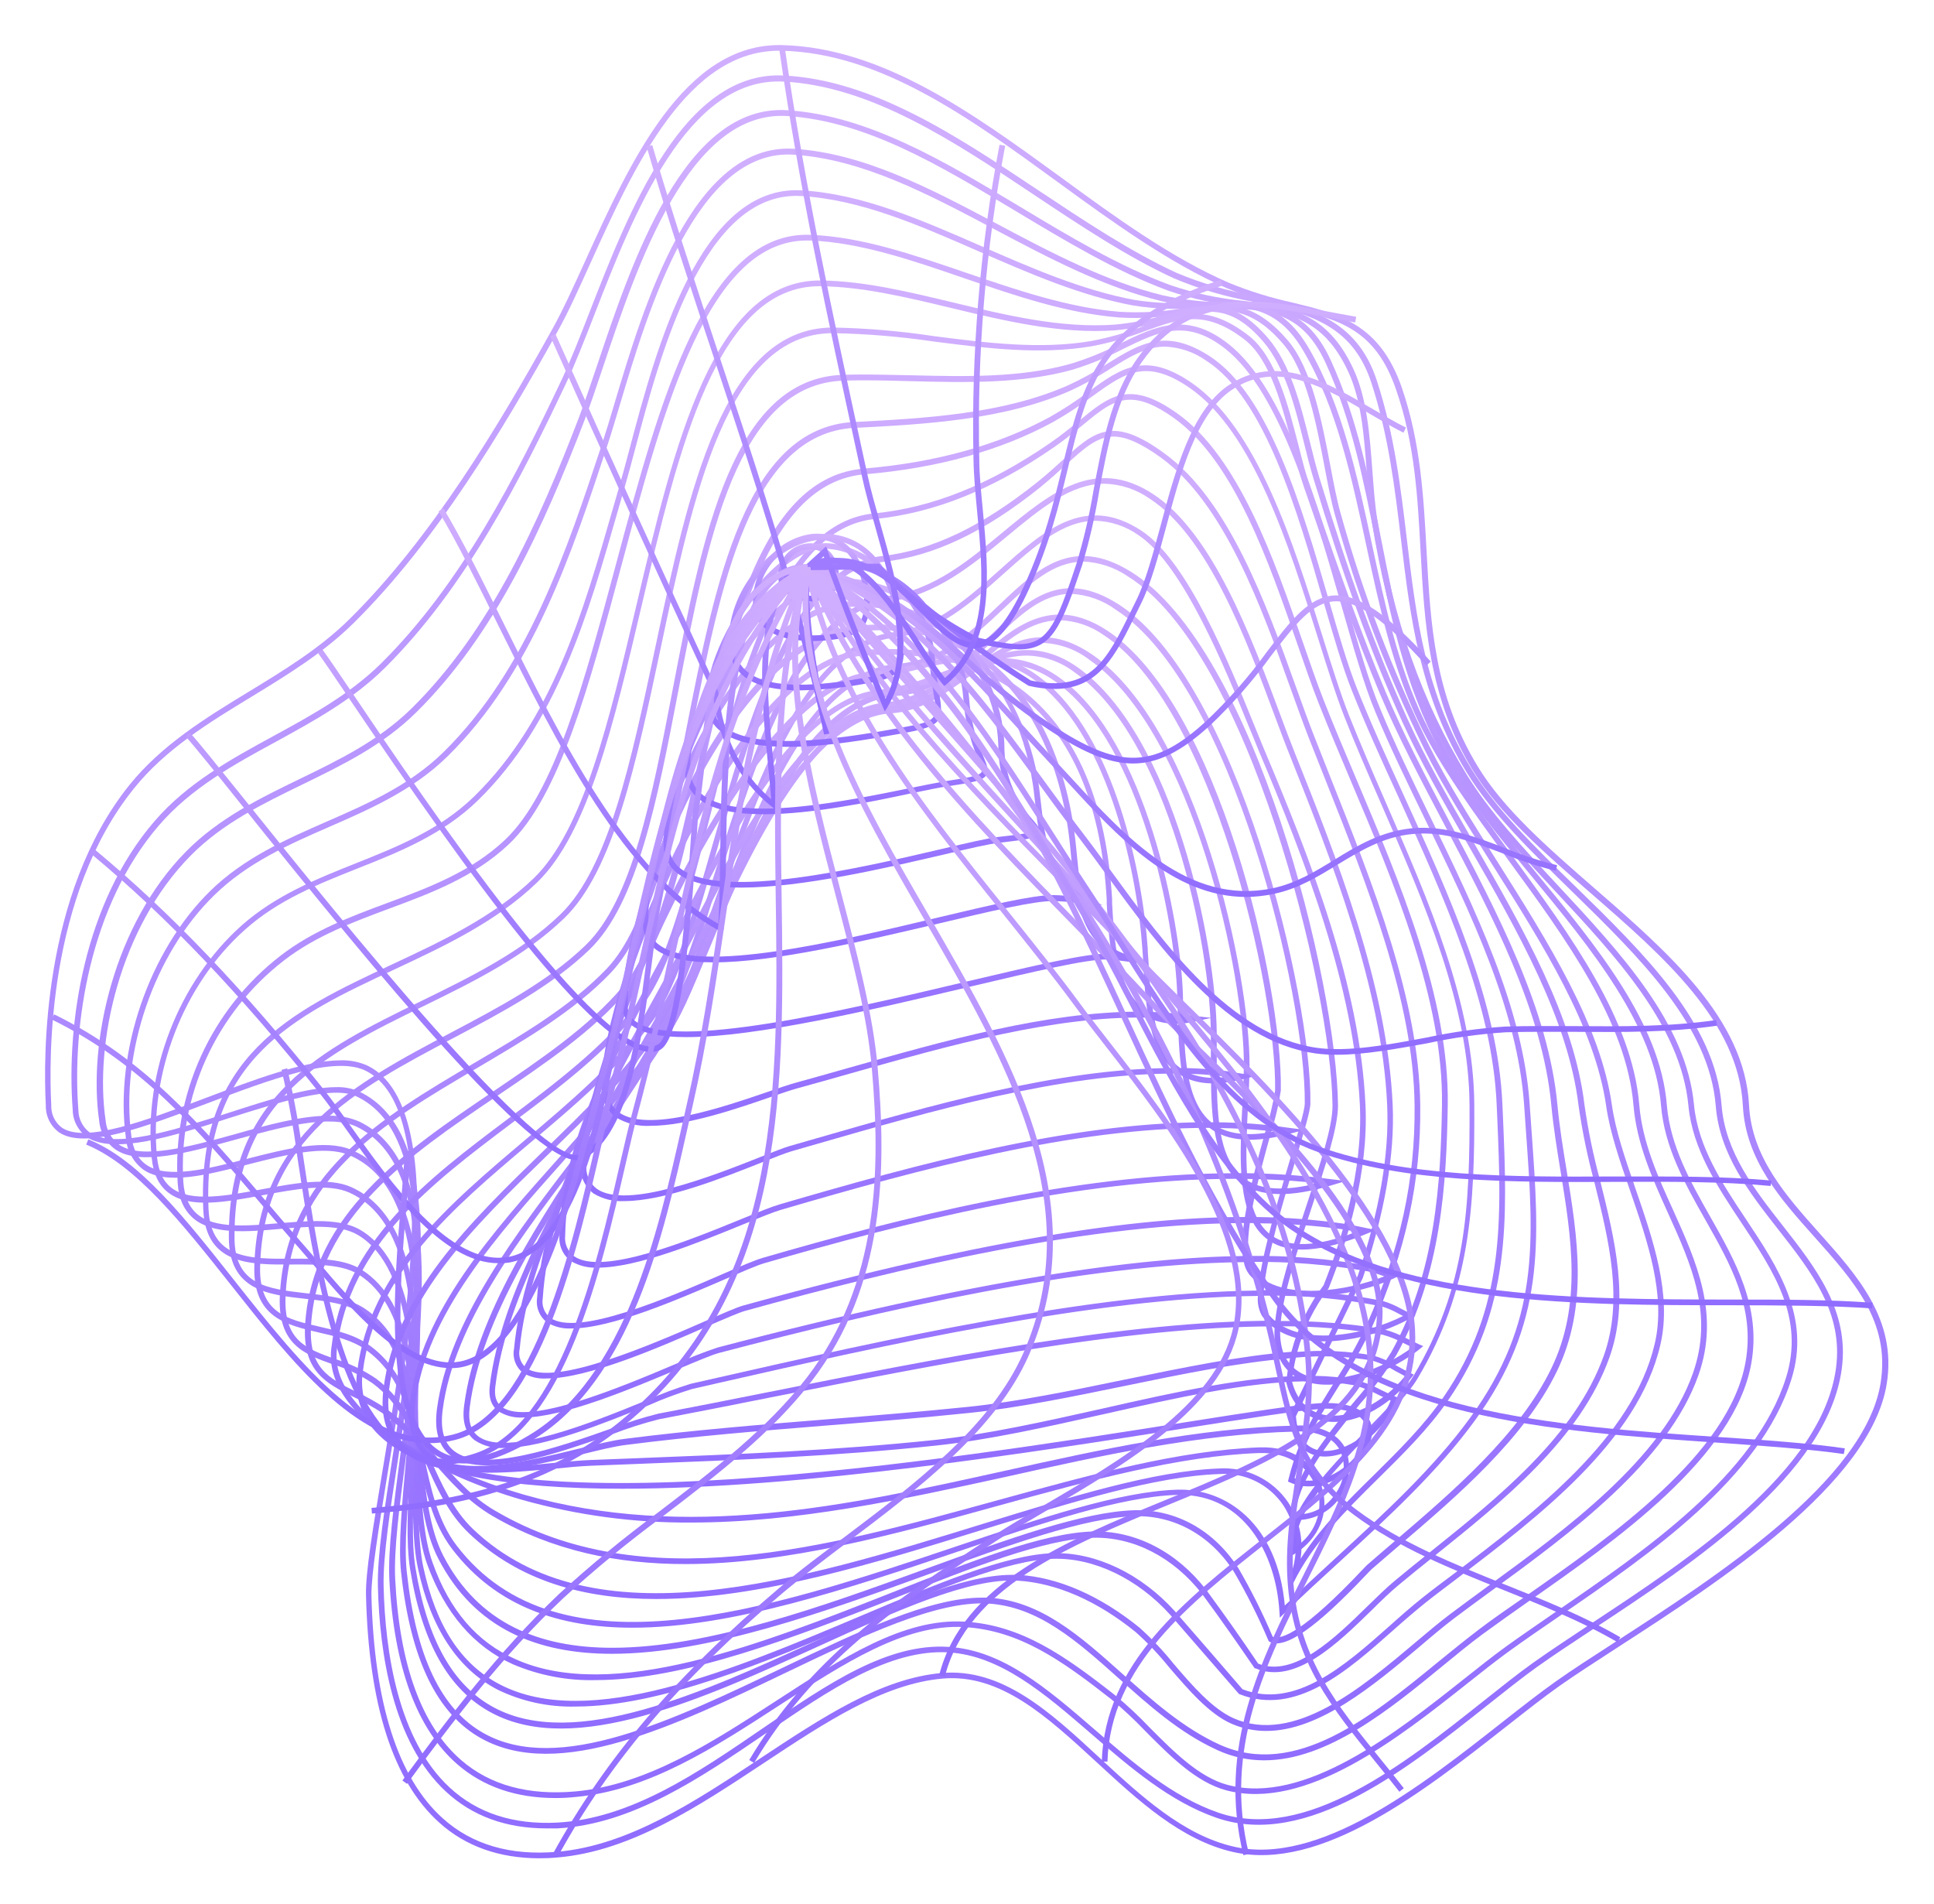 <svg width="515" height="507" viewBox="0 0 515 507" fill="none" xmlns="http://www.w3.org/2000/svg">
<g filter="url(#filter0_d_890_84352)">
<path d="M141.598 492.793C131.026 492.793 121.964 489.621 114.986 483.308C102.693 472.283 96.138 451.879 95.458 422.639C95.337 416.764 97.24 405.271 99.672 390.726C106.121 352.002 115.878 293.478 95.443 283.132C87.151 278.949 69.768 285.488 53.064 291.832C36.36 298.175 20.668 304.065 13.796 299.549C12.653 298.734 11.728 297.651 11.101 296.395C10.474 295.139 10.165 293.748 10.201 292.345C9.537 279.689 9.159 236.101 32.403 207.089C41.027 196.365 52.762 189.161 64.15 182.229C73.513 176.535 83.195 170.645 91.124 162.791C112.887 141.239 130.618 111.683 145.087 85.615C147.941 80.48 150.886 73.985 153.998 67.129C165.657 41.453 180.156 9.39 206.239 10.009C233.047 10.658 257.242 28.284 280.652 45.32C295.09 55.892 310.012 66.706 325.251 73.306C330.728 75.541 336.387 77.299 342.166 78.562C354.642 81.582 365.41 84.24 371.285 101.216C376.314 115.836 377.1 130.471 377.87 144.622C378.942 164.362 379.954 183.029 391.463 202.014C398.35 213.417 410.176 223.717 422.711 234.621C442.345 251.688 462.583 269.358 463.746 292.239C464.456 306.21 473.639 316.404 482.519 326.387C492.653 337.715 503.135 349.42 500.416 366.441C496.157 393.083 455.726 419.211 428.964 436.504C422.922 440.431 417.667 443.814 413.453 446.774C409.239 449.734 404.285 453.646 399.105 457.708C377.145 474.956 349.809 496.433 326.414 491.132C312.519 487.99 301.071 477.418 290.001 467.193C276.861 455.111 264.446 443.587 248.996 444.946C233.243 446.336 217.748 456.606 201.346 467.465C183.947 478.989 165.959 490.905 146.552 492.566C144.83 492.732 143.184 492.793 141.598 492.793ZM88.737 280.323C91.263 280.246 93.772 280.764 96.062 281.833C117.494 292.677 107.631 351.866 101.092 391.013C98.751 405.437 96.908 416.87 96.908 422.609C97.573 451.41 103.976 471.452 115.923 482.175C123.686 489.153 133.911 492.143 146.31 491.071C165.325 489.455 183.146 477.645 200.394 466.227C217.008 455.247 232.609 444.886 248.724 443.466C264.839 442.047 277.51 453.721 290.892 466.121C301.811 476.21 313.108 486.646 326.61 489.712C349.265 494.847 376.33 473.627 398.033 456.561C403.228 452.483 408.137 448.632 412.441 445.596C416.745 442.56 421.926 439.207 428.012 435.28C454.533 418.138 494.632 392.237 498.785 366.244C501.383 349.933 491.611 339.059 481.25 327.445C472.189 317.326 462.825 306.874 462.1 292.375C460.967 270.098 440.956 252.654 421.578 235.799C408.952 224.819 397.036 214.444 390.028 202.845C378.384 183.558 377.311 163.833 376.284 144.773C375.529 130.727 374.774 116.198 369.775 101.79C364.232 85.509 354.355 83.093 341.819 80.072C335.951 78.792 330.205 77.003 324.647 74.725C309.272 67.989 294.26 57.115 279.761 46.543C256.547 29.643 232.533 12.108 206.194 11.519C181.153 10.87 166.85 42.42 155.372 67.748C152.246 74.65 149.331 81.159 146.416 86.355C131.887 112.513 114.08 142.236 92.196 163.864C84.131 171.853 74.374 177.773 65.01 183.498C53.728 190.354 42.054 197.453 33.596 208.025C10.609 236.63 10.987 279.734 11.651 292.27C11.597 293.438 11.834 294.601 12.34 295.656C12.846 296.71 13.606 297.622 14.551 298.311C20.849 302.419 36.949 296.332 52.52 290.442C65.705 285.473 79.237 280.323 88.798 280.323H88.737Z" fill="url(#paint0_linear_890_84352)"/>
<path d="M143.53 484.833C132.762 484.833 123.761 481.556 116.753 475.047C102.556 461.907 99.067 438.105 98.629 420.464C98.433 412.233 100.381 399.682 102.646 385.153C108.204 349.404 115.831 300.471 92.784 289.868C86.516 286.999 72.667 291.379 59.27 295.622C44.047 300.576 28.173 305.515 21.135 300.758C19.984 299.931 19.043 298.846 18.387 297.589C17.731 296.333 17.379 294.94 17.36 293.523C15.623 270.627 20.38 238.412 39.138 216.664C47.868 206.499 59.512 200.141 70.764 194.009C80.747 188.572 91.047 182.939 99.46 174.662C120.891 153.442 135.526 124.565 147.548 99.147C149.874 94.223 152.351 87.865 154.979 81.129C165.551 53.944 180.05 16.745 206.737 18.104C230.494 19.312 252.801 34.204 274.383 48.597C286.466 56.617 298.865 64.923 311.34 70.663C317.938 73.428 324.822 75.454 331.865 76.704C345.911 79.724 359.187 82.579 364.639 99.358C369.291 113.601 370.982 127.767 372.613 141.466C375.136 162.701 377.522 182.742 390.012 203.041C396.431 213.462 406.626 223.49 417.59 234.108C435.835 251.929 454.714 270.355 456.435 292.285C457.417 304.79 465.195 314.728 472.716 324.333C481.476 335.51 490.523 347.063 488.439 362.469C484.648 390.636 448.778 414.272 422.605 431.52C416.941 435.25 411.61 438.769 407.139 441.956C403.227 444.765 398.817 448.269 394.166 451.969C372.674 469.036 345.926 490.286 322.018 482.039C309.513 477.735 298.88 468.552 288.595 459.672C276.165 448.934 264.43 438.799 250.551 437.969C234.813 437.063 218.834 447.952 201.994 459.491C184.505 471.392 166.457 483.746 146.43 484.833C145.449 484.833 144.482 484.833 143.53 484.833ZM87.513 287.467C89.541 287.393 91.561 287.759 93.434 288.539C117.508 299.595 110.047 347.184 104.157 385.41C101.906 399.864 99.958 412.354 100.154 420.449C100.577 437.818 103.976 461.227 117.765 473.974C125.105 480.771 134.725 483.882 146.34 483.293C165.974 482.251 183.825 470.033 201.103 458.192C218.381 446.351 234.345 435.447 250.596 436.504C264.989 437.35 276.921 447.65 289.532 458.554C299.711 467.344 310.238 476.436 322.456 480.65C345.594 488.609 371.979 467.661 393.184 450.806C397.851 447.106 402.246 443.587 406.218 440.763C410.749 437.546 416.065 434.027 421.729 430.281C447.661 413.2 483.198 389.79 486.898 362.318C488.892 347.547 480.434 336.748 471.493 325.315C463.821 315.528 455.907 305.409 454.88 292.451C453.203 271.08 434.536 252.866 416.488 235.24C405.538 224.548 395.193 214.459 388.683 203.871C376.012 183.301 373.505 162.142 371.073 141.692C369.442 128.099 367.765 113.963 363.159 99.872C357.964 83.984 345.7 81.34 331.443 78.29C324.288 77.008 317.298 74.936 310.6 72.112C298.035 66.328 285.529 57.976 273.432 49.926C252.031 35.639 229.89 20.883 206.555 19.72C180.986 18.436 166.683 55.046 156.277 81.793C153.649 88.545 151.157 94.918 148.801 99.917C136.719 125.441 122.024 154.469 100.472 175.855C91.969 184.283 81.563 189.962 71.489 195.489C60.358 201.53 48.834 207.859 40.286 217.812C21.89 239.213 17.163 270.974 18.87 293.568C18.88 294.749 19.167 295.91 19.708 296.959C20.248 298.008 21.027 298.916 21.981 299.61C28.415 303.959 43.865 299.066 58.817 294.324C69.722 290.774 80.158 287.467 87.513 287.467Z" fill="url(#paint1_linear_890_84352)"/>
<path d="M145.962 476.754C135.39 476.754 126.675 473.733 119.803 467.782C108.974 458.388 102.903 441.82 101.68 418.546C101.287 410.602 102.827 398.912 104.61 385.32C109.141 351.157 114.683 308.642 93.131 298.085C85.867 294.535 73.059 298.085 60.675 301.452C47.671 305.032 35.377 308.415 28.838 304.126C27.582 303.25 26.535 302.108 25.771 300.782C25.006 299.456 24.542 297.978 24.412 296.453C21.392 275.49 28.384 244.121 47.565 224.699C56.295 215.864 67.199 210.562 77.772 205.427C88.344 200.292 98.916 195.172 107.645 186.579C128.533 165.963 141.34 137.328 152.048 109.463C153.559 105.49 155.25 100.506 157.017 95.236C166.321 67.491 180.367 25.565 207.673 27.347C229.164 28.722 249.599 41.046 269.354 52.886C282.372 60.725 295.844 68.835 309.634 73.91C315.932 76.062 322.461 77.471 329.086 78.109C341.003 79.619 351.318 80.993 358.386 96.232C362.011 104.056 362.736 113.827 363.446 123.297C363.793 127.949 364.11 132.359 364.76 136.421C369.049 163.199 376.6 184.751 388.547 204.219C394.588 214.096 403.514 223.702 412.953 233.866C429.718 251.884 447.041 270.521 449.095 292.179C450.167 303.416 456.647 313.203 462.945 322.657C471.448 335.434 480.238 348.665 475.027 365.248C466.75 391.618 437.133 411.931 413.346 428.258C408.589 431.52 404.088 434.601 399.95 437.591C396.536 440.053 392.7 443.089 388.653 446.306C370.529 460.669 345.684 480.348 324.495 474.684C316.52 472.54 309.634 465.623 302.973 458.917C300.164 455.966 297.189 453.177 294.062 450.565C280.772 440.129 269.444 432.064 254.689 431.233C238.951 430.342 222.746 440.869 205.589 452.03C188.432 463.191 170.746 474.684 151.414 476.452C149.541 476.663 147.729 476.754 145.962 476.754ZM85.444 295.079C88.331 294.977 91.202 295.535 93.841 296.71C116.375 307.735 110.711 350.839 106.15 385.486C104.383 398.988 102.843 410.663 103.235 418.471C104.383 441.322 110.288 457.527 120.8 466.65C128.488 473.325 138.743 476.119 151.278 474.987C170.232 473.265 187.782 461.847 204.758 450.822C222.126 439.525 238.559 428.832 254.779 429.783C269.973 430.644 281.497 438.845 294.984 449.417C298.171 452.058 301.197 454.887 304.045 457.89C310.57 464.445 317.306 471.226 324.888 473.25C345.337 478.732 369.834 459.325 387.716 445.158C391.779 441.926 395.615 438.89 399.059 436.398C403.227 433.378 407.728 430.357 412.485 427.034C436.091 410.829 465.421 390.711 473.592 364.84C478.576 348.936 470.375 336.597 461.691 323.533C455.302 313.928 448.702 303.99 447.6 292.376C445.591 271.231 428.434 252.775 411.851 234.984C402.351 224.759 393.38 215.108 387.248 205.095C375.166 185.461 367.614 163.728 363.28 136.754C362.615 132.6 362.283 128.175 361.935 123.493C361.241 114.175 360.531 104.524 357.012 96.957C350.291 82.458 340.852 81.235 328.89 79.679C322.156 79.03 315.521 77.596 309.12 75.405C295.195 70.27 281.663 62.13 268.568 54.261C248.058 41.937 228.696 30.277 207.688 28.903C181.545 27.166 167.725 68.458 158.573 95.764C156.791 101.05 155.129 106.049 153.589 110.052C142.805 138.068 129.922 166.884 108.823 187.696C99.943 196.471 89.069 201.742 78.617 206.832C68.166 211.922 57.322 217.147 48.774 225.816C29.94 244.876 23.099 275.656 26.119 296.287C26.215 297.592 26.6 298.86 27.245 299.999C27.89 301.137 28.78 302.119 29.849 302.872C35.891 306.784 48.366 303.355 60.478 300.018C69.133 297.556 78.149 295.079 85.444 295.079Z" fill="url(#paint2_linear_890_84352)"/>
<path d="M334.615 466.71C330.335 466.715 326.104 465.793 322.215 464.006C312.217 459.476 303.91 452.045 295.875 444.856C284.85 435.009 274.444 425.705 261.002 424.965C247.304 424.225 227.897 433.498 207.341 443.33C177.543 457.648 146.748 472.313 126.147 460.865C114.322 454.28 107.344 439.842 104.807 416.704C104.021 409.515 105.033 398.58 106.181 386.014C109.096 354.222 112.721 314.637 90.927 305.545C84.433 302.842 74.102 305.47 64.104 308.037C52.913 310.907 42.34 313.61 36.224 309.472C34.851 308.456 33.716 307.153 32.9 305.653C32.083 304.153 31.604 302.492 31.497 300.788C28.476 278.133 37.704 251.144 54 235.21C63.062 226.36 74.268 221.452 85.112 216.709C95.956 211.967 107.087 207.089 116.059 198.299C138.456 176.339 148.998 144.335 158.347 116.108C159.344 113.087 160.461 109.372 161.624 105.445C169.402 79.407 182.421 35.835 209.501 37.617C228.048 38.856 245.371 48.008 263.706 57.719C277.888 65.271 292.568 72.989 307.822 76.689C313.158 77.843 318.598 78.45 324.058 78.501C335.657 78.969 345.7 79.377 352.361 93.906C359.399 109.296 362.676 125.879 365.848 141.919C369.503 160.45 373.279 179.676 382.884 197.362C388.638 207.934 397.504 218.778 406.898 230.181C423.209 249.996 440.125 270.491 441.861 292.24C442.768 303.144 448.175 312.704 453.4 321.947C460.091 333.758 466.993 345.961 464.365 360.928C459.97 385.999 428.254 408.171 405.086 424.361C400.675 427.457 396.507 430.402 392.928 433.03C389.348 435.658 385.89 438.528 382.068 441.654C368.098 453.117 351.47 466.71 334.615 466.71ZM259.417 423.394C259.991 423.394 260.534 423.394 261.093 423.394C275.048 424.15 285.651 433.634 296.872 443.663C304.831 450.761 313.048 458.116 322.834 462.557C342.906 471.618 363.175 455.081 381.042 440.446C384.878 437.304 388.502 434.404 391.961 431.761C395.42 429.118 399.739 426.173 404.164 423.077C427.106 407.038 458.535 385.078 462.824 360.611C465.362 346.188 458.883 334.755 452.026 322.642C446.725 313.263 441.227 303.552 440.306 292.315C438.554 271.08 421.835 250.736 405.675 231.102C396.235 219.654 387.324 208.825 381.51 198.057C371.798 180.099 367.992 160.828 364.307 142.176C361.166 126.227 357.919 109.734 350.941 94.51C344.598 80.842 335.536 80.48 323.922 80.072C318.371 80.003 312.841 79.381 307.414 78.214C291.964 74.469 277.208 66.66 262.936 59.109C244.812 49.488 227.564 40.396 209.335 39.188C183.448 37.511 170.656 80.344 163.014 105.943C161.836 109.87 160.733 113.586 159.721 116.651C150.373 145.045 139.77 177.215 117.116 199.446C107.948 208.418 96.651 213.371 85.716 218.144C74.782 222.917 63.908 227.704 55.057 236.358C39.078 251.914 30.001 278.36 32.992 300.576C33.475 304.186 34.804 306.693 37.07 308.203C42.627 311.964 53.351 309.215 63.742 306.557C74.132 303.899 84.538 301.226 91.516 304.141C114.322 313.671 110.652 353.845 107.691 386.135C106.544 398.671 105.547 409.484 106.317 416.522C108.779 439.177 115.515 453.208 126.887 459.536C146.763 470.607 177.241 456.032 206.692 441.926C226.613 432.411 245.477 423.394 259.417 423.394Z" fill="url(#paint3_linear_890_84352)"/>
<path d="M335.203 458.887C332.017 458.897 328.864 458.244 325.945 456.968C320.009 454.371 314.587 448.058 309.332 441.956C306.624 438.595 303.649 435.458 300.436 432.577C290.136 424.225 279.292 419.498 269.052 418.879C256.048 418.093 236.55 426.974 215.919 436.368C185.532 450.217 151.082 465.909 128.926 454.069C117.523 448.027 110.409 435.462 107.208 415.828C106.06 408.76 106.588 398.384 107.208 386.377C108.718 358.708 110.424 324.288 91.017 315.544C85.384 313.006 76.579 314.637 68.06 316.223C58.017 318.096 48.532 319.848 42.929 315.634C40.301 313.671 38.821 310.62 38.398 306.316C36.148 283.661 45.557 259.36 62.367 244.393C71.428 236.373 82.257 232.054 92.739 227.87C103.794 223.46 115.197 218.914 124.289 210.034C145.026 189.765 153.272 161.07 161.231 133.325C161.85 131.15 162.485 128.991 163.104 126.846C163.889 124.127 164.765 120.805 165.687 117.361C172.664 91.067 184.294 47.057 211.509 48.688C227.534 49.639 242.969 56.39 259.31 63.534C272.556 69.319 286.254 75.314 300.224 77.882C306.076 78.78 312.013 78.973 317.91 78.456C329.086 77.867 338.752 77.353 346.606 90.856C355.426 106.094 359.428 124.762 363.31 142.795C366.753 158.864 370.303 175.478 377.25 189.811C382.899 201.5 391.598 213.387 400.796 225.982C416.442 247.383 432.633 269.509 434.521 292.209C435.352 302.162 439.52 311.39 443.583 320.316C449.699 333.909 456.028 347.834 450.288 364.115C442.148 387.253 416.065 406.298 395.102 421.612C391.583 424.18 388.275 426.596 385.194 428.922C382.37 431.067 379.274 433.664 375.997 436.474C363.869 446.668 349.355 458.887 335.203 458.887ZM267.436 417.323C268.03 417.323 268.604 417.323 269.158 417.323C279.73 417.957 290.845 422.805 301.403 431.354C304.679 434.293 307.71 437.496 310.464 440.929C315.599 446.97 320.901 453.012 326.534 455.534C342.573 462.557 360.531 447.438 374.954 435.28C378.247 432.502 381.358 429.874 384.228 427.729C387.097 425.584 390.631 422.971 394.15 420.404C414.947 405.225 440.819 386.332 448.808 363.632C454.336 347.909 448.416 334.815 442.148 320.95C438.055 311.889 433.826 302.555 432.98 292.33C431.123 270.068 415.068 248.108 399.557 226.874C390.314 214.217 381.57 202.271 375.861 190.475C368.838 175.961 365.288 159.272 361.8 143.112C357.948 125.185 353.976 106.653 345.186 91.626C337.831 78.909 329.041 79.377 317.91 79.966C311.897 80.494 305.842 80.291 299.877 79.362C285.726 76.764 271.952 70.738 258.631 64.924C242.41 57.825 227.096 51.135 211.343 50.198C185.396 48.688 173.918 91.913 167.076 117.754C166.14 121.243 165.279 124.535 164.478 127.269C163.859 129.414 163.24 131.573 162.606 133.748C154.586 161.674 146.294 190.566 125.271 211.106C115.967 220.168 104.413 224.82 93.222 229.23C82.861 233.353 72.078 237.627 63.303 245.48C46.841 260.1 37.628 283.903 39.818 306.089C40.21 309.955 41.494 312.659 43.76 314.35C48.834 318.171 58.44 316.389 67.713 314.668C76.458 313.036 85.504 311.36 91.561 314.094C111.92 323.261 110.092 358.255 108.642 386.377C108.023 398.293 107.479 408.593 108.642 415.511C111.769 434.646 118.61 446.804 129.575 452.664C151.082 464.158 185.169 448.616 215.24 434.918C235.236 425.932 254.115 417.323 267.436 417.323Z" fill="url(#paint4_linear_890_84352)"/>
<path d="M151.279 452.392C144.068 452.583 136.918 451.029 130.437 447.861C119.865 442.333 112.676 431.459 109.293 415.541C107.782 408.759 107.888 398.55 107.933 387.736C108.039 364.659 108.16 335.933 93.48 326.931C88.435 323.835 80.28 324.56 72.335 325.24C63.636 326.01 54.635 326.75 49.515 322.43C46.977 320.21 45.558 317.19 45.301 312.81C44.603 301.261 46.743 289.717 51.535 279.187C56.326 268.656 63.623 259.458 72.788 252.398C81.397 245.767 91.395 242.052 101.061 238.457C112.072 234.365 123.444 230.136 132.476 221.618C145.706 209.127 153.62 179.495 162.063 148.126C173.768 104.418 185.91 59.275 213.987 60.529C227.58 61.117 241.006 65.739 255.279 70.632C268.615 75.163 282.464 79.936 296.193 81.023C301.855 81.361 307.537 81.037 313.123 80.057C323.333 78.546 331.398 77.429 341.019 88.756C347.317 96.156 350.08 110.55 352.27 122.104C353.161 126.801 354.007 131.241 354.974 134.624C360.905 155.95 368.803 176.68 378.565 196.546C383.488 206.469 389.968 216.709 396.824 227.568C410.266 248.863 424.176 270.884 427.227 292.224C428.193 299.066 430.761 306.497 433.464 314.365C438.267 328.29 443.236 342.714 440.14 356.05C434.204 381.725 407.653 401.842 386.328 418.048C383.307 420.359 380.287 422.579 377.613 424.723C374.94 426.868 371.919 429.466 368.884 432.169C356.801 442.892 343.058 455.05 328.106 449.115L327.924 449.039L327.803 448.903C321.762 441.926 315.721 434.968 309.68 428.031C300.98 418.365 289.306 412.747 278.522 413.049C266.183 413.366 247.38 421.325 227.459 429.753C202.01 440.521 173.934 452.392 151.279 452.392ZM82.409 323.125C86.94 323.125 91.048 323.699 94.205 325.632C109.625 335.072 109.489 364.266 109.383 387.721C109.383 398.459 109.293 408.593 110.712 415.208C114.08 430.885 120.741 441.125 131.101 446.502C154.828 458.841 193.13 442.636 226.93 428.378C246.987 419.89 265.926 411.886 278.537 411.553V412.309V411.553C289.804 411.267 301.872 417.051 310.873 427.034C316.914 433.951 322.91 440.869 328.861 447.786C342.861 453.223 356.152 441.442 367.887 431.052C370.908 428.333 373.838 425.765 376.677 423.5C379.516 421.235 382.356 419.12 385.376 416.87C406.521 400.83 432.83 380.849 438.645 355.748C441.665 342.82 436.742 328.562 432.015 314.879C429.281 306.95 426.698 299.459 425.701 292.466C422.681 271.458 408.877 249.573 395.495 228.399C388.623 217.525 382.129 207.255 377.16 197.241C367.352 177.283 359.419 156.457 353.464 135.032C352.482 131.588 351.636 127.118 350.73 122.391C348.57 111.003 345.867 96.836 339.826 89.738C330.764 79.045 323.424 80.102 313.289 81.552C307.593 82.547 301.8 82.877 296.027 82.534C282.041 81.431 268.162 76.674 254.735 72.067C240.583 67.204 227.202 62.613 213.881 62.039H212.854C186.666 62.039 174.885 106.049 163.467 148.625C155.01 180.205 147.005 210.049 133.473 222.811C124.214 231.555 112.691 235.83 101.545 239.968C91.984 243.532 82.092 247.202 73.665 253.696C64.724 260.594 57.604 269.571 52.924 279.847C48.244 290.123 46.146 301.387 46.811 312.659C47.083 316.57 48.322 319.364 50.481 321.237C55.118 325.194 63.802 324.439 72.2 323.699C75.628 323.427 79.117 323.125 82.409 323.125Z" fill="url(#paint5_linear_890_84352)"/>
<path d="M156.489 445.354C148.972 445.523 141.506 444.086 134.589 441.14C124.108 436.413 116.466 427.472 111.769 414.559C109.11 407.204 108.748 396.798 108.219 385.773C107.434 366.984 106.558 345.674 93.63 337.443C89.22 334.619 82.469 334.664 75.959 334.694C64.556 334.77 52.776 334.83 52.127 320.029C50.36 279.1 75.612 267.35 102.344 254.814C115.62 248.607 129.364 242.188 140.102 231.873C153.332 219.111 160.219 189.901 167.514 158.97C177.557 116.349 187.994 72.249 216.735 72.686C228.122 72.853 239.601 75.617 251.774 78.531C265.91 81.93 280.47 85.448 294.833 84.437C299.678 83.996 304.463 83.039 309.105 81.582C318.575 78.924 326.066 76.825 335.641 88.001C341.682 95.039 344.401 105.989 346.802 115.655C347.618 118.962 348.403 122.089 349.264 124.958C357.284 151.298 364.533 171.143 372.749 189.312C377.582 199.99 383.835 210.864 390.45 222.373C403.575 245.224 417.137 268.83 419.931 292.209C420.91 299.046 422.312 305.815 424.13 312.478C427.996 328.064 432.014 344.194 426.577 359.418C418.829 381.136 398.258 397.629 380.104 412.188C376.706 414.906 373.489 417.474 370.408 420.057C368.294 421.809 365.877 424.134 363.4 426.596C354.233 435.552 342.83 446.713 332.303 442.213H332.107L331.971 442.016C327.44 435.401 322.819 428.786 318.076 422.382C310.434 412.626 299.847 407.174 289.033 407.446C276.09 407.793 256.682 415.45 236.172 423.56C209.667 433.861 180.533 445.354 156.489 445.354ZM78.21 333.139C84.251 333.139 90.186 333.41 94.43 336.159C108.023 344.858 108.929 366.577 109.73 385.742C110.183 396.647 110.606 406.887 113.188 414.076C117.719 426.762 124.969 435.22 135.209 439.751C161.035 451.41 200.635 435.794 235.583 422.005C256.244 413.834 275.773 406.132 288.988 405.784C300.3 405.482 311.34 411.161 319.194 421.325C323.921 427.744 328.573 434.329 333.028 440.959C342.588 444.81 353.493 434.148 362.268 425.554C364.805 423.077 367.206 420.736 369.366 418.939C372.462 416.356 375.679 413.774 379.077 411.055C397.08 396.617 417.469 380.275 425.081 358.95C430.352 344.149 426.41 328.26 422.589 312.885C420.764 306.161 419.352 299.332 418.36 292.436C415.597 269.373 402.11 245.888 389.061 223.173C382.43 211.635 376.163 200.73 371.299 189.947C363.053 171.717 355.789 151.811 347.754 125.411C346.863 122.496 346.077 119.37 345.262 116.032C342.891 106.532 340.217 95.764 334.418 88.998C325.477 78.546 318.741 80.449 309.437 83.062C304.686 84.544 299.79 85.517 294.833 85.962C280.288 86.974 265.563 83.44 251.306 80.011C239.223 77.112 227.82 74.378 216.569 74.212H216.191C188.9 74.212 178.705 117.482 168.843 159.333C161.503 190.49 154.571 219.911 141.008 232.975C130.134 243.457 116.269 249.936 102.873 256.204C76.609 268.467 51.809 280.066 53.531 319.923C54.105 333.29 64.677 333.229 75.853 333.154L78.21 333.139Z" fill="url(#paint6_linear_890_84352)"/>
<path d="M160.945 438.346C141.16 438.346 124.411 431.776 114.7 412.988C110.939 405.709 109.897 396.088 108.809 385.893C107.178 370.79 105.502 355.113 94.25 347.668C90.293 345.04 84.72 344.421 79.344 343.831C69.345 342.729 59.03 341.596 58.939 327.581C58.698 289.687 83.723 277.438 110.29 264.48C123.414 258.061 136.992 251.416 147.337 241.357C160.084 228.943 166.095 200.579 172.469 170.524C181.334 128.673 190.593 85.388 219.651 85.207C228.754 85.379 237.835 86.15 246.836 87.518C260.686 89.285 275.003 91.112 288.566 88.801C293.408 87.885 298.155 86.525 302.748 84.739C312.051 81.401 319.361 78.698 330.492 87.352C337.847 93.061 341.064 106.155 343.798 116.667C344.749 120.472 345.655 124.082 346.652 126.922L348.933 133.522C354.491 149.591 360.245 166.22 366.951 182.184C371.618 193.299 377.523 204.581 383.851 216.528C396.885 241.282 410.357 266.881 412.728 292.224C413.272 298.024 414.238 303.975 415.19 309.729C418.059 327.384 421.035 345.629 412.607 363.073C403.923 381.015 386.086 396.299 370.319 409.741C367.857 411.856 365.44 413.91 363.145 415.918C363.009 416.039 362.601 416.477 361.967 417.127C348.374 431.55 340.082 437.259 336.08 435.145L335.854 435.009L335.748 434.767C333.085 428.511 330.034 422.427 326.611 416.553C320.418 406.826 310.752 401.45 300.165 401.706C286.799 402.084 266.712 409.379 245.447 417.096C218.035 427.034 186.877 438.346 160.945 438.346ZM220.179 86.717H219.575C191.665 86.883 182.618 129.565 173.873 170.841C167.455 201.047 161.398 229.743 148.304 242.43C137.732 252.669 124.139 259.36 110.879 265.839C84.826 278.586 60.208 290.623 60.45 327.565C60.45 340.252 69.315 341.158 79.495 342.336C85.067 342.94 90.822 343.575 95.081 346.399C106.922 354.237 108.674 370.247 110.305 385.667C111.392 395.726 112.404 405.21 116.044 412.233C125.423 430.357 141.719 436.745 161.036 436.745C186.711 436.745 217.672 425.494 244.873 415.601C266.244 407.838 286.452 400.498 300.074 400.121C311.205 399.834 321.34 405.482 327.849 415.692C331.237 421.542 334.263 427.595 336.911 433.815C339.282 434.737 345.384 432.305 360.774 415.994C361.453 415.284 361.891 414.816 362.042 414.695C364.353 412.671 366.754 410.617 369.231 408.503C384.863 395.137 402.564 379.988 411.112 362.333C419.343 345.312 416.398 327.294 413.559 309.88C412.622 304.095 411.641 298.115 411.097 292.285C408.756 267.229 395.345 241.765 382.401 217.147C376.088 205.17 370.138 193.858 365.44 182.682C358.704 166.673 352.95 150.029 347.392 133.929L345.097 127.314C344.1 124.414 343.179 120.79 342.212 116.953C339.614 106.653 336.382 93.831 329.45 88.454C319.014 80.374 312.353 82.76 303.14 86.068C298.465 87.884 293.631 89.264 288.702 90.191C274.898 92.547 260.474 90.704 246.534 88.922C237.804 87.635 229.002 86.898 220.179 86.717Z" fill="url(#paint7_linear_890_84352)"/>
<path d="M166.382 431.399C147.05 431.399 130.135 425.841 118.37 410.406C113.114 403.534 111.256 394.683 109.444 386.135C107.073 374.808 104.807 364.115 95.458 357.439C91.819 354.826 87.212 353.784 82.742 352.757C74.254 350.779 65.418 348.785 65.72 335.313C66.536 300.199 92.74 286.349 118.083 272.953C130.815 266.232 143.969 259.285 153.907 249.709C166.337 237.733 171.593 210.441 177.166 181.398C184.974 140.756 193.054 98.739 222.475 97.803C228.38 97.606 234.361 97.803 240.704 97.924C254.886 98.271 269.566 98.633 282.993 94.903C287.601 93.513 292.066 91.687 296.329 89.451C305.829 84.829 314.045 80.827 325.206 89.647C340.113 101.428 349.205 133.114 356.53 158.577C359.656 169.467 362.571 179.722 365.591 186.865C369.367 196.003 373.913 205.367 378.746 215.289C390.965 240.466 403.621 266.504 405.343 292.179C405.509 294.731 405.69 297.223 405.871 299.655C407.971 329.046 409.511 350.296 390.768 376.197C380.876 389.79 367.751 401.872 355.08 413.502C350.035 418.108 344.84 422.881 339.977 427.593L338.799 428.741L338.693 427.095C337.726 411.523 329.178 396.043 312.293 396.043H311.402C296.435 396.511 275.351 403.594 253.028 411.146C224.121 420.917 192.918 431.399 166.382 431.399ZM228.456 99.268C226.477 99.268 224.529 99.268 222.581 99.358C194.338 100.249 186.333 141.647 178.676 181.715C173.058 210.94 167.757 238.533 154.979 250.842C144.891 260.553 131.645 267.561 118.823 274.342C92.71 288.131 68.046 301.165 67.261 335.389C66.989 347.577 74.45 349.284 83.074 351.247C87.695 352.289 92.453 353.377 96.334 356.171C106.166 363.239 108.583 374.717 110.924 385.818C112.691 394.215 114.518 402.884 119.563 409.484C146.899 445.279 203.068 426.4 252.621 409.756C275.064 402.205 296.253 395.106 311.432 394.653C324.451 394.2 338.179 403.715 340.128 425.494C344.659 421.129 349.416 416.749 354.053 412.49C366.679 400.906 379.728 388.944 389.545 375.412C407.986 349.948 406.475 328.955 404.391 299.897C404.21 297.45 404.029 294.958 403.863 292.345C402.156 266.972 389.575 240.995 377.417 216.029C372.584 206.077 368.023 196.698 364.217 187.515C361.196 180.326 358.282 169.995 355.155 159.061C347.891 133.824 338.859 102.394 324.345 90.916C313.924 82.669 306.493 86.294 297.069 90.916C292.722 93.189 288.171 95.05 283.476 96.474C269.883 100.234 255.037 99.857 240.735 99.494C236.475 99.374 232.413 99.268 228.426 99.268H228.456Z" fill="url(#paint8_linear_890_84352)"/>
<path d="M172.755 423.757C153.665 423.757 136.402 419.09 122.915 406.298C117.236 400.891 114.14 393.868 111.15 387.072C107.646 379.127 104.338 371.621 97.255 366.35C94.005 364.142 90.441 362.436 86.683 361.291C79.131 358.602 71.927 356.05 72.516 343.046C74.026 310.65 99.46 295.668 124.138 281.124C136.855 273.663 149.995 265.93 159.54 255.947C170.475 244.484 175.428 219.247 180.684 192.514C188.477 152.854 196.542 111.849 225.404 110.354H225.676C244.117 109.387 265.035 108.3 282.554 100.537C286.135 98.878 289.592 96.965 292.9 94.812C301.554 89.466 308.396 85.252 320.085 92.819C336.034 103.134 344.749 133.34 351.802 157.611C354.384 166.552 356.831 174.995 359.278 181.142C362.872 190.203 367.101 199.462 371.587 209.294C384.062 236.615 396.96 264.888 398.078 292.209L398.229 295.562C399.376 322.914 400.373 346.535 383.609 370.866C378.338 378.538 371.526 385.214 364.987 391.678C356.423 400.136 347.558 408.865 342.332 419.634L340.958 418.984C342.513 415.811 343.22 412.289 343.011 408.761C342.802 405.233 341.684 401.82 339.765 398.852C337.898 396.075 335.331 393.838 332.324 392.369C329.317 390.9 325.976 390.25 322.638 390.485C305.632 391.104 283.521 397.931 260.111 405.165C231.325 414.136 200.152 423.757 172.755 423.757ZM308.26 90.297C303.215 90.297 298.896 92.955 293.715 96.157C290.33 98.336 286.797 100.279 283.143 101.971C265.382 109.855 244.313 110.958 225.752 111.924H225.48C197.796 113.435 189.852 153.775 182.164 192.861C176.863 219.805 171.864 245.254 160.627 257.034C150.961 267.199 137.686 274.901 124.909 282.453C100.593 296.74 75.446 311.511 74.042 343.092C73.498 354.963 79.554 357.122 87.196 359.841C91.109 361.027 94.817 362.805 98.191 365.112C105.592 370.624 109.126 378.704 112.554 386.422C115.575 393.083 118.596 400.015 123.987 405.165C156.112 435.749 211.132 418.758 259.688 403.76C283.189 396.496 305.39 389.639 322.608 389.005C326.205 388.775 329.799 389.491 333.034 391.081C336.269 392.67 339.032 395.079 341.048 398.067C343.958 402.483 345.126 407.821 344.326 413.049C349.642 404.712 356.876 397.583 363.96 390.651C370.424 384.247 377.16 377.602 382.355 370.05C398.833 346.112 397.836 322.733 396.703 295.653L396.552 292.3C395.45 265.296 382.612 237.144 370.273 209.958C365.742 200.111 361.543 190.823 357.934 181.746C355.457 175.523 353.01 167.05 350.382 158.064C343.45 134.05 334.811 104.146 319.345 94.133C316.106 91.795 312.251 90.461 308.26 90.297Z" fill="url(#paint9_linear_890_84352)"/>
<path d="M180.474 414.453C162.486 414.453 145.193 410.98 129.123 401.631C122.539 397.78 117.766 392.343 113.144 387.072C109.267 382.268 104.802 377.971 99.854 374.279C97.394 372.656 94.82 371.212 92.151 369.96C84.766 366.29 78.392 363.118 79.268 350.401C81.322 321.102 105.638 304.654 129.108 288.766C141.795 280.187 154.92 271.322 163.845 260.659C172.771 249.996 177.997 227.297 183.343 203.403C191.952 164.876 200.863 125.049 228.033 122.768C247.139 121.167 263.828 116.531 277.632 108.994C281.137 107.014 284.507 104.804 287.721 102.379C296.556 95.991 302.929 91.384 315.389 99.978C332.833 112.06 342.439 142.659 350.126 167.292C352.588 175.176 354.914 182.607 357.21 188.436C360.23 195.988 363.478 203.539 366.981 211.559C378.52 238.02 390.467 265.386 390.587 292.315C390.693 318.942 389.651 341.219 375.484 365.036C373.008 369.205 368.008 374.34 362.707 379.777C358.216 384.231 353.951 388.909 349.93 393.793L350.021 394.049C352.075 400.725 349.266 407.642 342.847 411.674L341.941 412.233L341.699 411.221C340.415 405.86 343.481 399.743 348.239 393.536C346.426 389.005 341.623 384.565 333.135 384.897C311.87 385.697 288.536 392.116 263.843 398.912C236.068 406.6 207.493 414.453 180.474 414.453ZM303.201 96.806C298.157 96.806 294.003 99.827 288.763 103.603C285.49 106.057 282.065 108.302 278.508 110.323C264.507 117.966 247.622 122.663 228.32 124.279C202.252 126.453 193.462 165.736 184.975 203.736C179.583 227.81 174.493 250.555 165.159 261.641C156.098 272.455 142.837 281.381 130.06 290.019C106.846 305.712 82.848 321.947 80.854 350.507C80.039 362.212 85.385 364.9 92.937 368.631C95.669 369.911 98.305 371.39 100.82 373.056C105.886 376.812 110.454 381.197 114.413 386.105C118.944 391.27 123.626 396.677 130.015 400.347C169.464 423.379 217.371 410.21 263.707 397.447C288.491 390.636 311.916 384.187 333.362 383.386C342.137 383.054 347.317 387.434 349.552 392.192C353.207 387.661 357.663 383.13 361.892 378.72C367.117 373.358 372.056 368.283 374.442 364.266C388.428 340.72 389.424 319.591 389.319 292.315C389.198 265.704 377.327 238.488 365.834 212.163C362.33 204.128 359.007 196.532 356.047 188.995C353.736 183.12 351.395 175.659 348.918 167.76C341.276 143.354 331.746 112.966 314.725 101.231C310.118 98.075 306.479 96.806 303.201 96.806ZM349.009 395.273C345.188 400.423 342.696 405.407 343.194 409.756C345.518 408.217 347.318 406.007 348.357 403.42C349.395 400.833 349.623 397.992 349.009 395.273Z" fill="url(#paint10_linear_890_84352)"/>
<path d="M181.923 403.398C166.752 403.496 151.642 401.463 137.037 397.357C125.769 394.096 114.968 389.401 104.897 383.386C91.456 374.989 85.173 366.154 86.215 357.092C89.462 328.804 111.784 312.055 133.366 295.834C145.842 286.47 158.755 276.774 167.771 264.979C175.489 254.905 180.624 234.667 186.061 213.236C195.123 177.592 205.333 137.192 230.736 134.7C246.277 133.189 261.652 126.982 277.767 115.866C280.651 113.873 283.113 111.849 285.318 110.067C293.398 103.406 298.745 98.996 311.492 108.073C327.924 119.763 337.348 147.054 344.93 168.984C346.878 174.632 348.721 179.964 350.503 184.494C353.116 191.14 355.985 197.906 359.021 205.08C370.711 232.703 383.956 263.982 383.518 292.315C383.186 313.112 381.827 337.111 369.85 358.768C366.971 363.37 363.729 367.734 360.154 371.818C357.904 374.566 355.623 377.406 353.388 380.29C354.546 381.136 355.5 382.23 356.182 383.492C357.104 385.698 357.441 388.104 357.161 390.478C356.88 392.852 355.991 395.113 354.579 397.042C353.168 398.972 351.282 400.504 349.105 401.49C346.927 402.477 344.532 402.884 342.151 402.673L341.471 402.582V401.918C341.638 395.137 345.912 387.797 351.183 380.683C348.698 379.504 345.952 378.984 343.208 379.173C317.397 379.762 291.133 385.592 265.745 391.255C238.348 397.236 210.332 403.398 181.923 403.398ZM298.987 104.433C294.456 104.433 291.012 107.303 286.255 111.23C284.05 113.027 281.558 115.081 278.628 117.105C262.301 128.387 246.685 134.624 230.887 136.21C206.541 138.642 196.437 178.499 187.511 213.643C182.044 235.226 176.939 255.615 168.964 265.945C159.827 277.907 146.838 287.663 134.227 297.088C112.947 313.112 90.867 329.68 87.71 357.319C85.565 376.016 119.306 390.772 137.459 395.952C180.926 408.367 223.864 398.852 265.412 389.654C290.861 384.006 317.201 378.176 343.163 377.572C346.243 377.395 349.316 378.03 352.074 379.414C354.309 376.469 356.605 373.585 358.946 370.806C362.457 366.784 365.654 362.497 368.506 357.983C380.316 336.688 381.646 312.901 381.978 292.285C382.416 264.299 369.231 233.156 357.601 205.669C354.581 198.495 351.681 191.699 349.068 185.053C347.271 180.522 345.428 175.146 343.465 169.482C335.913 147.749 326.625 120.714 310.586 109.296C305.722 105.838 302.113 104.433 298.987 104.433ZM342.997 401.193C345.056 401.313 347.111 400.885 348.952 399.954C350.793 399.023 352.354 397.622 353.478 395.892C354.742 394.24 355.534 392.276 355.771 390.21C356.007 388.144 355.68 386.052 354.822 384.157C354.243 383.082 353.433 382.149 352.451 381.423C347.482 388.174 343.42 394.97 342.997 401.193Z" fill="url(#paint11_linear_890_84352)"/>
<path d="M163.649 394.396C134.138 394.396 109.867 390.696 99.053 380.26C96.738 378.09 94.988 375.387 93.956 372.386C92.925 369.385 92.642 366.178 93.133 363.042C96.395 336.552 117.464 318.745 137.838 301.528C149.92 291.303 162.456 280.731 170.914 268.513C177.333 259.239 182.422 241.508 187.799 222.735C197.722 187.998 208.943 148.73 232.972 146.042C246.142 144.532 259.191 138.339 274.052 126.514C276.68 124.429 278.916 122.391 280.894 120.593C289.458 112.815 294.185 108.511 308.155 118.781C325.297 131.332 335.144 158.744 343.058 180.779C344.78 185.582 346.411 190.128 348.012 194.175C349.356 197.619 350.731 201.077 352.12 204.581C363.81 233.957 375.877 264.329 376.194 292.285C376.421 312.402 372.328 331.175 363.311 351.413C360.723 356.862 357.761 362.126 354.446 367.166C353.51 368.676 352.588 370.186 351.697 371.576H351.773C359.324 371.697 362.058 374.445 362.949 376.711C364.248 380.049 362.526 384.64 358.554 388.431C354.582 392.222 347.846 395.529 341.533 392.735L340.974 392.478L341.11 391.874C342.71 385.271 345.361 378.968 348.964 373.207C342.681 373.705 330.281 375.669 314.06 378.221C273.614 384.61 211.692 394.396 163.649 394.396ZM294.562 114.25C290.137 114.25 286.784 117.271 281.906 121.711C279.912 123.523 277.647 125.577 275.004 127.752C259.901 139.835 246.595 146.087 233.138 147.613C210.151 150.21 199.051 188.995 189.249 223.128C183.842 242.037 178.677 259.889 172.152 269.373C163.574 281.743 151.008 292.375 138.805 302.6C118.657 319.621 97.815 337.231 94.628 363.148C94.165 366.053 94.421 369.028 95.374 371.811C96.327 374.594 97.948 377.101 100.096 379.112C127.961 406.041 248.876 386.936 313.834 376.665C330.976 373.962 343.874 371.923 349.9 371.576C350.972 369.794 352.075 368.042 353.162 366.305C356.443 361.326 359.37 356.123 361.922 350.734C370.848 330.707 374.911 312.13 374.684 292.255C374.367 264.571 362.345 234.334 350.715 205.08L346.592 194.674C345.007 190.596 343.375 186.05 341.639 181.232C333.8 159.393 324.028 132.208 307.264 119.929C301.721 115.942 297.779 114.25 294.562 114.25ZM342.726 391.587C348.178 393.641 354.053 390.636 357.512 387.343C360.97 384.051 362.617 380.018 361.529 377.27C360.442 374.521 357.119 373.177 351.743 373.086H350.776C347.13 378.788 344.413 385.033 342.726 391.587Z" fill="url(#paint12_linear_890_84352)"/>
<path d="M127.885 390.138C118.445 390.138 109.399 388.718 104.248 383.432C100.669 379.762 99.28 374.521 100.11 367.845C103.131 342.82 123.157 323.473 142.399 304.76C153.696 293.81 165.371 282.483 173.073 270.385C178.586 261.747 183.298 246.628 188.282 230.634C198.627 197.408 210.362 159.861 234.724 156.629C246.504 155.119 255.943 147.25 265.081 139.684C277.662 129.278 289.533 119.461 304.983 129.504C320.872 139.835 331.232 167.639 338.784 187.953C340.173 191.699 341.502 195.233 342.711 198.253C353.736 225.877 367.449 260.251 368.854 292.27C369.428 305.379 366.755 320.845 360.91 338.243C356.681 346.993 352.452 355.693 348.223 364.342C351.768 364.399 355.303 364.738 358.795 365.353C361.244 365.996 363.607 366.929 365.833 368.132C367.042 368.706 368.265 369.31 369.413 369.779L370.062 370.066L369.836 370.73C366.815 379.429 356.968 386.724 349.431 385.743C346.683 385.38 342.001 383.507 341.427 374.989V374.793L341.578 374.581C343.008 371.651 344.437 368.721 345.867 365.791C330.099 365.958 311.372 370.171 291.738 374.581C276.801 377.934 261.335 381.408 247.244 382.903C220.889 385.712 193.976 386.77 167.953 387.781C163.694 387.932 159.44 388.099 155.191 388.28C152.608 388.386 149.391 388.688 146.008 389.02C140.42 389.533 134.062 390.138 127.885 390.138ZM292.13 126.801C283.069 126.801 275.004 133.476 266.093 140.862C256.789 148.549 247.184 156.493 234.965 158.124C211.571 161.236 199.987 198.344 189.777 231.087C184.748 247.187 180.02 262.381 174.402 271.201C166.594 283.434 154.844 294.837 143.486 305.847C124.396 324.379 104.641 343.53 101.605 368.027C100.85 374.219 102.089 379.052 105.321 382.375C113.341 390.606 132.114 388.808 145.812 387.494C149.225 387.162 152.457 386.86 155.085 386.754C159.329 386.573 163.588 386.422 167.847 386.256C193.84 385.244 220.708 384.187 247.048 381.393C261.048 379.883 276.453 376.439 291.36 373.101C311.326 368.57 330.432 364.326 346.486 364.326H346.592C350.932 355.446 355.256 346.56 359.566 337.67C365.32 320.543 367.963 305.258 367.389 292.36C365.999 260.644 352.286 226.36 341.351 198.842C340.128 195.822 338.814 192.257 337.409 188.512C329.933 168.395 319.678 140.862 304.183 130.803C300.648 128.309 296.455 126.916 292.13 126.801ZM343.088 375.11C343.496 380.577 345.807 383.734 349.764 384.262C356.333 385.108 365.335 378.584 368.31 370.911C367.328 370.473 366.301 369.99 365.29 369.507C363.179 368.368 360.944 367.476 358.629 366.849C354.98 366.198 351.281 365.865 347.574 365.852C346.053 368.933 344.558 372.019 343.088 375.11Z" fill="url(#paint13_linear_890_84352)"/>
<path d="M124.999 389.835C119.396 389.835 114.427 388.778 111.21 385.863C107.993 382.948 106.377 377.874 107.177 371.259C110.092 347.411 129.031 326.221 147.351 305.711C157.924 293.78 168.058 282.528 174.99 270.974C179.521 263.423 183.81 250.948 188.386 237.748C198.959 207.149 212.144 169.074 236.082 166.325C247.062 165.072 255.716 157.264 264.249 149.712C275.909 139.291 286.904 129.444 301.931 139.291C314.27 147.371 325.356 174.738 331.986 191.094C332.938 193.451 333.783 195.535 334.508 197.256C346.848 226.451 360.184 260.297 361.618 292.406C362.434 310.242 356.74 328.653 351.817 340.992L351.711 341.158C347.914 346.186 345.11 351.891 343.449 357.968C350.26 357.388 357.117 357.723 363.839 358.965C366.12 359.652 368.303 360.632 370.333 361.88C371.435 362.484 372.583 363.103 373.625 363.617L374.471 364.009L373.897 364.749C367.524 373.116 357.797 377.859 350.231 376.318C346.787 375.608 342.317 373.298 340.535 366.184V366.063V365.942C340.73 363.83 341.058 361.731 341.516 359.66C327.923 360.747 312.639 363.904 297.612 367C283.581 369.884 269.097 372.875 256.018 374.219C243.558 375.518 230.841 376.545 218.547 377.526C200.801 378.961 182.451 380.441 164.509 382.752C161.488 383.13 157.425 384.142 152.668 385.305C144.134 387.268 133.728 389.82 124.999 389.835ZM289.698 136.663C281.029 136.663 273.537 143.354 265.246 150.769C256.622 158.472 247.711 166.431 236.248 167.76C213.261 170.388 200.257 207.965 189.821 238.156C185.2 251.492 180.85 264.087 176.228 271.714C169.221 283.419 159.117 294.732 148.409 306.708C130.285 327.052 111.482 348.076 108.627 371.44C107.872 377.481 109.065 382.012 112.146 384.746C119.939 391.648 138.592 387.056 152.215 383.704C157.017 382.526 161.156 381.514 164.297 381.121C182.285 378.81 200.65 377.33 218.411 375.895C230.705 374.899 243.407 373.872 255.852 372.588C268.855 371.244 283.309 368.268 297.279 365.384C313.138 362.121 328.437 358.965 341.879 357.938C343.55 351.523 346.465 345.499 350.457 340.207C355.32 328.019 360.924 309.865 360.123 292.33C358.613 260.614 345.413 226.843 333.134 197.755C332.409 196.048 331.624 193.949 330.597 191.578C324.465 176.475 313.062 148.308 301.116 140.469C297.771 138.096 293.797 136.771 289.698 136.663ZM342.03 365.806C343.298 370.745 346.243 373.826 350.533 374.702C357.223 376.077 366.18 371.772 372.13 364.417C371.299 363.994 370.454 363.526 369.608 363.073C367.718 361.903 365.688 360.974 363.567 360.309C356.809 359.112 349.92 358.832 343.087 359.478C342.592 361.561 342.239 363.676 342.03 365.806Z" fill="url(#paint14_linear_890_84352)"/>
<path d="M127.689 388.174C123.656 388.174 120.228 387.389 117.796 385.425C114.776 382.933 113.598 378.78 114.368 373.071C117.509 349.676 135.301 326.523 152.488 304.11C161.64 292.194 170.294 280.927 176.547 269.932C180.398 263.166 184.295 252.821 188.418 241.856C199.323 212.873 212.885 176.822 236.748 174.798C248.589 173.801 256.548 166.235 264.251 158.91C274.158 149.485 283.522 140.59 299.063 150.18C332.29 170.66 353.993 260.07 354.295 292.345C354.295 298.22 350.912 308.551 347.272 319.531C343.783 329.982 339.977 341.445 339.071 349.737C348.23 349.667 357.377 350.4 366.408 351.927C368.589 352.503 370.694 353.339 372.675 354.419C373.748 354.932 374.82 355.461 375.832 355.929L376.995 356.427L376.028 357.213C369.594 362.454 355.654 368.857 346.139 365.988C344.186 365.438 342.409 364.39 340.982 362.947C339.555 361.505 338.527 359.716 337.999 357.756C337.428 355.611 337.239 353.382 337.44 351.172C298.172 351.172 248.045 361.155 202.736 370.171C192.511 372.21 182.845 374.128 173.511 375.895C169.365 376.945 165.285 378.241 161.293 379.777C150.766 383.447 137.491 388.174 127.689 388.174ZM286.422 147.567C278.402 147.567 272.18 153.473 265.278 160.012C257.726 167.156 249.238 175.266 236.854 176.308C213.912 178.257 200.531 213.809 189.793 242.384C185.639 253.41 181.727 263.816 177.816 270.687C171.503 281.758 162.834 293.07 153.651 305.032C136.584 327.279 118.914 350.341 115.893 373.267C115.199 378.433 116.165 382.118 118.793 384.247C126.45 390.485 147.126 383.19 160.81 378.357C164.876 376.796 169.031 375.48 173.255 374.415C182.588 372.648 192.254 370.73 202.479 368.691C247.879 359.629 298.081 349.661 337.591 349.661C338.452 341.309 342.212 330.027 345.883 319.002C349.553 307.977 352.875 297.979 352.83 292.345C352.543 261.248 330.508 171.324 298.323 151.464C294.806 149.057 290.681 147.69 286.422 147.522V147.567ZM338.965 351.187C338.768 353.212 338.926 355.257 339.433 357.228C339.899 358.947 340.802 360.517 342.054 361.785C343.306 363.052 344.864 363.975 346.577 364.462C354.37 366.818 366.604 362.378 374.095 356.729C373.4 356.427 372.706 356.08 372.011 355.748C370.149 354.737 368.178 353.942 366.136 353.377C357.161 351.844 348.07 351.096 338.965 351.141V351.187Z" fill="url(#paint15_linear_890_84352)"/>
<path d="M132.174 383.537C129.427 383.717 126.696 382.996 124.396 381.483C121.994 379.626 121.043 376.575 121.571 372.421C124.592 348.332 141.674 322.748 158.166 298.009C165.431 287.104 172.287 276.789 177.634 267.078C180.655 261.671 183.675 254.225 187.27 245.586C198.159 219.352 213.081 183.437 236.778 181.67C247.35 180.885 254.72 173.847 261.849 167.05C271.53 157.807 280.682 149.093 295.997 159C327.35 179.284 347.347 263.211 346.939 291.801C346.939 293.735 345.263 299.353 342.952 307.01C339.705 317.869 335.219 332.942 334.54 341.506C345.148 341.336 355.745 342.298 366.15 344.375C367.867 344.877 369.519 345.576 371.074 346.459C371.904 346.882 372.75 347.32 373.536 347.668L374.895 348.272L373.611 349.012C367.379 352.396 360.514 354.453 353.449 355.053C347.226 355.506 338.814 354.736 334.071 348.393C333.159 346.773 332.773 344.91 332.969 343.061C289.321 343.484 233.017 356.291 189.354 366.229L182.225 367.86C178.34 369.062 174.527 370.49 170.807 372.135C159.103 376.862 142.791 383.537 132.174 383.537ZM283.204 156.116C275.487 156.116 269.506 161.825 262.906 168.198C255.581 175.191 248.014 182.41 236.898 183.301C214.138 184.993 199.428 220.424 188.689 246.296C185.08 254.965 181.969 262.441 178.978 267.923C173.601 277.695 166.714 288.026 159.435 298.975C143.048 323.563 126.102 348.997 123.082 372.724C122.614 376.378 123.354 378.901 125.332 380.411C132.778 386.135 156.233 376.545 170.249 370.821C174.045 369.136 177.939 367.678 181.908 366.456L189.037 364.84C232.836 354.887 289.2 342.049 333.059 341.626C333.618 333.833 337.243 321.041 341.532 306.693C343.616 299.685 345.429 293.629 345.444 291.892C345.791 263.559 326.127 180.401 295.196 160.39C291.701 157.815 287.525 156.328 283.189 156.116H283.204ZM334.555 343.001C334.367 344.529 334.652 346.079 335.37 347.441C342.922 357.59 362.223 353.21 371.618 348.393L370.439 347.788C369.006 346.973 367.486 346.319 365.909 345.84C355.556 343.788 345.016 342.836 334.464 343.001H334.555Z" fill="url(#paint16_linear_890_84352)"/>
<path d="M137.294 375.427C134.97 375.579 132.658 374.987 130.694 373.735C128.806 372.316 128.036 370.035 128.414 366.984C131.434 341.838 148.38 313.731 163.332 288.947C168.935 279.659 174.221 270.823 178.692 262.502C180.761 258.635 183.102 253.545 185.82 247.655C197.042 223.294 213.987 186.503 236.219 185.476C244.707 185.098 251.579 179.118 258.239 173.394C267.92 164.981 277.873 156.297 292.569 165.721C322.412 184.947 339.524 260.342 339.071 288.358C338.474 292.313 337.554 296.212 336.322 300.018C333.664 309.638 329.526 324.575 330.447 332.414C341.158 332.253 351.86 333.123 362.405 335.011C363.89 335.33 365.349 335.759 366.77 336.295L368.945 337.035L370.802 337.609L369.05 338.44C359.989 342.684 338.844 346.912 330.734 337.443C329.957 336.458 329.438 335.295 329.224 334.06C285.923 334.558 233.319 346.731 189.521 358.225C187.633 358.723 183.691 360.384 178.707 362.484C165.93 367.845 147.972 375.427 137.294 375.427ZM280.184 163.139C272.346 163.139 265.912 168.727 259.221 174.526C252.53 180.326 245.296 186.609 236.28 187.032C214.969 188.013 198.25 224.306 187.195 248.335C184.461 254.255 182.12 259.36 180.021 263.272C175.49 271.684 170.234 280.459 164.631 289.763C149.754 314.426 132.914 342.382 129.894 367.211C129.592 369.733 130.135 371.485 131.585 372.573C138.533 377.813 163.302 367.362 178.088 361.109C181.681 359.482 185.356 358.041 189.098 356.79C259.04 338.409 301.208 332.806 328.922 332.429C328.015 324.318 331.867 310.393 334.857 299.61C336.039 295.928 336.937 292.161 337.545 288.343C337.983 261.354 320.66 185.642 291.738 166.99C288.343 164.611 284.328 163.273 280.184 163.139ZM330.749 334.045C330.934 334.927 331.322 335.755 331.882 336.461C338.98 344.753 357.21 341.626 366.619 337.851L366.287 337.73C364.934 337.217 363.546 336.803 362.133 336.491C351.771 334.698 341.265 333.864 330.749 333.999V334.045Z" fill="url(#paint17_linear_890_84352)"/>
<path d="M143.546 365.036C141.341 365.192 139.142 364.665 137.248 363.526C136.306 362.787 135.586 361.802 135.168 360.68C134.75 359.558 134.649 358.343 134.877 357.167C137.354 330.933 153.423 302.796 167.605 277.846C171.879 270.295 175.927 263.242 179.536 256.355C180.941 253.681 182.557 250.51 184.309 246.855C195.183 224.759 213.412 187.787 235.146 186.443C242.697 186.005 249.025 181.383 255.203 176.928C264.899 169.905 274.942 162.64 289.003 172.397C317.035 191.94 330.96 258.031 330.733 281.924C330.733 285.277 330.522 288.766 330.325 292.496C329.766 303.582 329.177 314.97 332.621 322.053C340.313 322.136 347.991 322.716 355.608 323.79C356.982 323.971 358.432 324.288 359.852 324.575L361.936 325.013L364.413 325.481L362.087 326.448C349.853 331.492 341.245 332.066 335.762 328.185C334.102 326.997 332.733 325.448 331.76 323.654C288.49 323.367 237.653 335.615 196.316 347.064C194.806 347.501 191.12 349.072 186.544 351.066C174.024 356.594 154.662 365.036 143.546 365.036ZM275.562 169.18C268.463 169.18 262.392 173.575 256.079 178.136C249.766 182.697 243.181 187.47 235.236 187.938C214.379 189.161 196.391 225.695 185.653 247.444C183.841 251.114 182.285 254.285 180.881 256.974C177.241 263.891 173.193 271.005 168.919 278.526C154.813 303.28 138.834 331.387 136.372 357.228C136.173 358.142 136.232 359.093 136.541 359.975C136.851 360.857 137.398 361.637 138.124 362.227C145.343 367.438 171.743 355.899 185.94 349.707C190.743 347.607 194.217 346.082 195.908 345.614C264.249 326.689 304.454 321.841 330.96 322.053C327.682 314.592 328.256 303.37 328.815 292.436C329.011 288.751 329.192 285.277 329.223 281.954C329.495 258.288 315.751 192.952 288.142 173.711C284.53 170.915 280.127 169.329 275.562 169.18ZM333.542 323.699C334.351 324.983 335.403 326.096 336.638 326.976C341.32 330.284 348.721 329.997 359.172 325.995C357.903 325.723 356.605 325.466 355.411 325.3C348.162 324.321 340.857 323.796 333.542 323.729V323.699Z" fill="url(#paint18_linear_890_84352)"/>
<path d="M150.177 351.715C147.9 351.85 145.636 351.292 143.683 350.114C142.686 349.356 141.912 348.342 141.444 347.18C140.976 346.019 140.831 344.752 141.024 343.514C142.701 317.175 157.879 289.687 171.231 265.432C174.508 259.511 177.589 253.923 180.443 248.441L182.346 244.755C192.752 224.608 212.13 187.077 233.697 185.053C239.481 184.509 245.009 181.504 250.869 178.317C261.366 172.623 272.225 166.733 284.926 175.659C310.481 193.647 321.853 249.015 322.004 273.285C322.004 275.279 322.004 277.257 322.004 279.236C322.004 292.104 321.883 304.292 327.759 310.363C334.026 310.363 340.219 310.665 346.275 311.254C347.695 311.39 349.16 311.571 350.625 311.753L352.83 312.024L356.409 312.447L352.95 313.489C341.578 316.948 333.528 316.752 328.332 312.885C327.914 312.573 327.516 312.235 327.139 311.873H326.988C284.7 311.873 238.439 323.609 201.421 334.377C199.519 334.936 195.803 336.552 191.091 338.591C178.465 344.043 160.825 351.715 150.177 351.715ZM271.424 172.563C264.613 172.563 258.209 176.052 251.564 179.646C245.84 182.757 239.919 185.99 233.818 186.563C213.126 188.512 193.991 225.544 183.721 245.465L181.818 249.15C178.948 254.648 175.867 260.251 172.59 266.172C159.284 290.336 144.196 317.628 142.535 343.635C142.358 344.611 142.452 345.617 142.806 346.543C143.16 347.47 143.761 348.281 144.543 348.891C151.808 354.011 176.018 343.499 190.472 337.216C195.229 335.162 198.99 333.531 201.044 332.942C237.805 322.249 283.673 310.62 325.795 310.393C320.434 303.597 320.434 291.741 320.434 279.236C320.434 277.257 320.434 275.279 320.434 273.3C320.283 249.286 309.106 194.568 283.99 176.897C280.364 174.162 275.965 172.645 271.424 172.563ZM329.495 311.889C333.724 314.909 340.067 315.226 348.827 313.051L346.094 312.749C340.687 312.236 335.144 311.964 329.495 311.889Z" fill="url(#paint19_linear_890_84352)"/>
<path d="M157.2 335.525C154.683 335.666 152.18 335.057 150.011 333.773C148.954 332.992 148.12 331.948 147.59 330.746C147.06 329.543 146.854 328.223 146.99 326.916C147.428 302.117 161.595 276.049 174.085 253.062C176.698 248.244 179.175 243.698 181.486 239.243L181.652 238.941C190.94 220.999 210.347 183.694 231.975 181.715C237.278 180.988 242.463 179.567 247.395 177.487C257.68 173.681 268.298 169.754 280.516 178.71C303.261 195.399 312.338 243.336 312.988 262.638C312.988 264.057 313.078 265.507 313.109 266.957C313.411 278.889 313.728 291.228 320.524 296.816C325.397 296.816 330.2 297.042 334.932 297.495C336.367 297.631 337.847 297.843 339.343 298.039L341.563 298.341L345.354 298.825L341.668 299.821C331.957 302.449 324.889 301.966 320.071 298.311H319.996H319.663C283.748 298.311 243.937 309.004 205.862 320.165C203.808 320.769 200.334 322.189 195.939 323.986C184.159 328.804 167.727 335.525 157.2 335.525ZM264.839 174.753C259.085 174.753 253.557 176.792 247.863 178.906C242.806 181.034 237.489 182.481 232.05 183.211C211.193 185.114 192.058 221.935 182.996 239.636L182.83 239.938C180.504 244.469 178.042 249 175.414 253.772C162.999 276.623 148.923 302.51 148.5 326.946C148.374 328.01 148.533 329.088 148.96 330.07C149.387 331.051 150.068 331.902 150.932 332.535C158.484 337.7 181.576 328.245 195.365 322.612C199.806 320.799 203.309 319.365 205.439 318.73C243.197 307.675 282.57 297.073 318.319 296.816C312.202 290.427 311.9 278.526 311.598 266.987C311.598 265.552 311.523 264.103 311.477 262.683C310.843 243.608 301.932 196.23 279.625 179.933C275.409 176.612 270.206 174.79 264.839 174.753ZM322.85 298.356C326.445 300.138 331.187 300.456 337.228 299.293C336.382 299.187 335.552 299.081 334.721 299.006C330.824 298.643 326.867 298.417 322.85 298.356Z" fill="url(#paint20_linear_890_84352)"/>
<path d="M164.207 317.809C161.358 317.973 158.526 317.273 156.082 315.8C154.88 314.902 153.931 313.709 153.327 312.335C152.724 310.961 152.486 309.454 152.638 307.962C153.273 278.314 195.848 179.586 229.891 176.898C234.203 176.457 238.479 175.705 242.683 174.647C253.708 172.155 264.129 169.799 275.532 178.816C294.939 194.19 302.325 231.117 303.624 250.51C303.624 251.658 303.76 252.851 303.835 254.074C304.469 264.888 305.194 277.167 312.278 282.377C315.525 282.377 318.742 282.574 321.898 282.86C323.409 282.996 324.919 283.253 326.505 283.51C327.29 283.646 328.015 283.782 328.816 283.887L332.531 284.446L328.891 285.368C321.566 287.225 315.963 286.742 311.779 283.857H310.707C280.501 283.857 246.111 293.765 215.407 302.63L208.746 304.548C207.236 304.986 204.487 306.059 201.059 307.433C190.668 311.571 174.915 317.809 164.207 317.809ZM257.559 173.922C252.646 174.12 247.769 174.854 243.015 176.112C238.742 177.19 234.396 177.958 230.011 178.408C215.875 179.541 197.706 199.446 180.171 233.036C165.657 260.78 154.496 293.01 154.164 307.992C154.012 309.236 154.191 310.498 154.681 311.651C155.172 312.804 155.957 313.808 156.958 314.562C164.963 320.12 188.085 310.982 200.515 306.059C203.989 304.684 206.738 303.582 208.339 303.129L215.014 301.211C245.552 292.391 279.685 282.543 309.952 282.377C303.639 276.336 302.959 264.571 302.4 254.15C302.4 252.941 302.264 251.763 302.189 250.6C300.905 231.465 293.671 195.051 274.671 180.009C269.874 176.007 263.806 173.849 257.559 173.922ZM315.132 283.963C318.126 285.015 321.342 285.275 324.466 284.718C323.545 284.582 322.623 284.446 321.762 284.371C319.588 284.159 317.413 283.963 315.132 283.963Z" fill="url(#paint21_linear_890_84352)"/>
<path d="M171.185 297.767C167.965 297.958 164.764 297.168 162.002 295.502C160.752 294.58 159.751 293.361 159.09 291.956C158.428 290.551 158.126 289.003 158.211 287.452C158.015 273.074 167.273 244.68 180.141 219.911C189.309 202.301 207.689 172.563 227.716 171.068C246.338 169.678 261.441 173.922 272.602 183.694C285.455 194.946 292.704 213.009 294.139 237.385V238.518C294.683 248.048 295.438 261.173 302.461 266.489C302.942 266.844 303.447 267.167 303.971 267.455C305.25 267.455 306.518 267.501 307.777 267.591C309.499 267.682 311.371 267.924 313.169 268.165C314.075 268.286 314.996 268.407 315.887 268.498L320.584 269.026L315.948 269.993C311.833 271.08 307.468 270.712 303.593 268.951C278.492 268.513 250.989 276.306 224.317 283.857C219.545 285.217 214.833 286.546 210.211 287.814C208.565 288.267 206.088 289.113 203.234 290.095C194.323 293.176 181.017 297.767 171.185 297.767ZM234.436 172.321C232.277 172.321 230.087 172.412 227.821 172.578C195.229 175.01 159.359 260.719 159.722 287.361C159.631 288.677 159.873 289.995 160.424 291.193C160.976 292.391 161.82 293.431 162.878 294.218C170.656 299.685 190.758 292.708 202.765 288.615C205.65 287.618 208.157 286.757 209.849 286.304C214.455 285.035 219.167 283.706 223.94 282.347C249.887 275.007 276.634 267.425 301.283 267.365C294.033 261.429 293.263 248.229 292.704 238.548V237.415C291.299 213.462 284.216 195.746 271.681 184.766C262.105 176.52 249.615 172.321 234.436 172.321Z" fill="url(#paint22_linear_890_84352)"/>
<path d="M180.79 274.146C174.175 274.146 169.1 273.24 166.276 271.05C165.486 270.472 164.843 269.718 164.397 268.847C163.951 267.977 163.715 267.014 163.708 266.036C163.195 240.164 190.697 168.304 225.404 164.649C239.888 163.139 252.257 166.476 262.165 174.572C274.519 184.645 282.464 202.089 284.563 223.656L284.729 225.303C285.877 237.385 287.176 251.235 301.916 252.987L301.735 254.497C300.753 254.391 299.757 254.24 298.714 254.104C296.796 253.832 294.803 253.561 293.036 253.485C287.87 253.243 273.115 256.747 256.033 260.78C230.086 266.912 199.412 274.146 180.79 274.146ZM232.034 165.827C229.875 165.832 227.718 165.948 225.57 166.174C192.918 169.603 164.69 239.862 165.158 266.005C165.162 266.758 165.343 267.498 165.687 268.168C166.031 268.837 166.527 269.415 167.137 269.857C177.361 277.786 222.625 267.108 255.671 259.285C273.568 255.071 287.689 251.733 293.081 251.96H293.927C285.197 246.809 284.08 235.135 283.158 225.393L283.007 223.747C280.953 202.603 273.19 185.521 261.153 175.689C252.913 169.072 242.6 165.579 232.034 165.827Z" fill="url(#paint23_linear_890_84352)"/>
<path d="M188.055 254.24C181.365 254.24 175.973 253.258 172.696 250.857C171.671 250.127 170.824 249.174 170.22 248.07C169.616 246.967 169.27 245.74 169.207 244.484C168.406 232.658 174.734 211.786 184.567 193.707C190.079 183.558 204.895 159.786 223.125 158.185C240.297 156.674 252.032 165.283 258.858 172.759C267.951 183.192 273.582 196.189 274.973 209.958C276.378 222.614 277.299 230.966 288.476 237.325L291.496 239.016L288.068 238.729C286.98 238.639 285.863 238.518 284.73 238.397C282.621 238.123 280.498 237.962 278.372 237.914C273.176 237.914 261.622 240.663 248.165 243.849C227.927 248.592 204.14 254.24 188.055 254.24ZM226.477 159.544C225.405 159.544 224.333 159.544 223.261 159.695C195.652 162.112 169.116 220.651 170.717 244.393C170.761 245.428 171.043 246.439 171.541 247.348C172.038 248.257 172.738 249.039 173.587 249.634C184.159 257.442 220.98 248.697 247.833 242.294C261.305 239.092 272.934 236.328 278.311 236.328C280.35 236.328 282.631 236.585 284.836 236.811H284.972C275.668 230.272 274.717 221.708 273.448 210.034C269.793 176.58 247.138 159.544 226.477 159.544Z" fill="url(#paint24_linear_890_84352)"/>
<path d="M195.349 234.334C188.054 234.334 182.013 233.277 178.418 230.544C177.305 229.72 176.395 228.651 175.759 227.421C175.122 226.19 174.777 224.83 174.748 223.445C174.31 213.054 179.989 195.776 188.87 180.477C199.049 162.912 210.739 152.536 220.918 152.038C230.63 151.555 241.202 155.934 249.916 164.03C259.491 172.91 265.155 184.751 265.457 196.531C265.399 203.828 268.095 210.877 273.009 216.271C274.277 217.781 275.108 218.763 274.7 219.79C274.187 221.104 272.238 221.451 264.128 222.388C261.485 222.69 256.199 223.898 249.523 225.484C234.088 229.079 211.69 234.334 195.349 234.334ZM222.368 153.518H220.994C198.838 154.605 175.443 203.766 176.259 223.354C176.26 224.514 176.534 225.657 177.058 226.69C177.583 227.724 178.344 228.62 179.279 229.305C190.335 237.717 227.08 229.124 249.025 223.989C255.761 222.403 261.107 221.165 263.811 220.847C267.994 220.379 272.752 219.835 273.175 219.186C272.767 218.459 272.259 217.792 271.665 217.208C266.556 211.541 263.764 204.161 263.841 196.531C263.554 185.174 258.057 173.711 248.738 165.102C240.885 157.702 231.324 153.518 222.368 153.518Z" fill="url(#paint25_linear_890_84352)"/>
<path d="M201.406 214.806C194.292 214.806 188.16 213.779 184.415 210.985C183.253 210.146 182.289 209.061 181.592 207.809C180.896 206.556 180.482 205.166 180.382 203.736C179.416 192.363 188.628 171.038 200.122 158.094C206.556 150.845 213.035 146.903 218.835 146.722C236.158 146.117 254.629 164.543 256.064 183.875C256.407 189.228 257.69 194.478 259.854 199.386C260.806 201.682 261.365 203.086 260.7 204.294C259.839 205.805 257.378 206.318 250.551 207.315C248.134 207.678 244.661 208.402 240.643 209.233C229.679 211.589 214.017 214.806 201.406 214.806ZM219.529 148.217H218.85C213.473 148.383 207.371 152.144 201.224 159.076C189.958 171.778 180.911 192.559 181.862 203.585C181.939 204.803 182.284 205.989 182.875 207.057C183.465 208.125 184.285 209.049 185.276 209.762C195.153 217.117 223.411 211.272 240.311 207.844C244.344 207.013 247.863 206.333 250.294 205.91C255.565 205.11 258.812 204.551 259.356 203.6C259.673 203.026 259.145 201.757 258.42 200.005C256.203 194.924 254.885 189.497 254.523 183.966C253.058 163.879 234.345 148.217 219.56 148.217H219.529Z" fill="url(#paint26_linear_890_84352)"/>
<path d="M207.84 196.864C200.621 196.864 194.051 195.852 190.079 192.846C188.976 192.047 188.058 191.02 187.389 189.834C186.719 188.648 186.313 187.332 186.198 185.974C185.367 177.532 191.031 164.015 199.67 153.835C205.484 146.978 211.616 143.006 216.917 142.659C222.732 142.281 229.861 145.589 236.008 151.494C242.426 157.656 246.399 165.328 246.882 172.533C247.154 176.58 247.652 179.661 248.045 182.123C249.313 189.946 249.208 191.306 238.409 193.239L237.246 193.45C230.057 194.734 218.277 196.864 207.84 196.864ZM217.824 144.139H217.008C212.13 144.456 206.436 148.232 200.818 154.787C192.556 164.513 186.923 177.849 187.708 185.793C187.799 186.944 188.14 188.061 188.709 189.066C189.278 190.07 190.06 190.938 191.001 191.608C200.183 198.555 225.964 193.919 236.974 191.925L238.152 191.713C247.788 189.992 247.728 189.554 246.55 182.335C246.157 179.843 245.643 176.731 245.372 172.593C244.39 158.019 228.804 144.139 217.824 144.139Z" fill="url(#paint27_linear_890_84352)"/>
<path d="M211.117 181.821C205.438 181.821 199.88 180.975 196.286 178.242C195.133 177.375 194.177 176.274 193.48 175.011C192.782 173.749 192.359 172.354 192.238 170.917C190.728 157.082 202.131 141.934 215.27 140.333C217.609 140.011 219.988 140.164 222.266 140.781C224.545 141.399 226.675 142.469 228.531 143.927C233.56 147.869 237.004 154.771 237.985 162.867C239.496 175.765 239.496 178.257 228.093 180.099C222.489 181.122 216.812 181.698 211.117 181.821ZM217.732 141.692C216.98 141.693 216.229 141.739 215.482 141.828C203.309 143.338 192.359 157.913 193.764 170.75C193.854 171.985 194.209 173.186 194.806 174.27C195.403 175.354 196.227 176.297 197.222 177.033C204.321 182.425 220.224 179.843 227.882 178.544C237.895 176.928 238.046 175.704 236.505 162.988C235.584 155.285 232.352 148.76 227.64 145.06C224.819 142.838 221.323 141.649 217.732 141.692Z" fill="url(#paint28_linear_890_84352)"/>
<path d="M214.334 168.681C210.271 168.681 205.272 168.062 201.889 165.434C200.932 164.696 200.14 163.764 199.565 162.7C198.99 161.636 198.644 160.463 198.552 159.257C198.265 154.715 199.699 150.231 202.567 146.697C205.435 143.162 209.528 140.837 214.032 140.182C215.985 139.955 217.963 140.199 219.802 140.893C221.641 141.586 223.288 142.71 224.604 144.169C227.355 147.321 229.027 151.268 229.377 155.436C230.283 164.06 228.018 167.186 220.028 168.289C218.141 168.551 216.239 168.682 214.334 168.681ZM215.497 141.617C215.063 141.612 214.629 141.638 214.198 141.692C206.798 142.478 199.186 150.09 200.047 159.121C200.129 160.123 200.418 161.097 200.896 161.981C201.375 162.865 202.032 163.64 202.826 164.256C206.722 167.277 214.198 167.594 219.892 166.794C226.311 165.903 228.848 164.151 227.942 155.602C227.64 151.755 226.11 148.108 223.577 145.196C222.558 144.064 221.312 143.16 219.92 142.543C218.527 141.927 217.02 141.611 215.497 141.617Z" fill="url(#paint29_linear_890_84352)"/>
<path d="M213.971 158.139C211.569 158.201 209.22 157.427 207.325 155.95C206.702 155.427 206.193 154.782 205.829 154.055C205.465 153.327 205.255 152.533 205.211 151.721C205.114 149.461 205.9 147.252 207.403 145.561C208.905 143.87 211.006 142.829 213.261 142.659C217.55 142.372 221.039 145.8 221.356 150.648C221.658 154.998 219.317 157.717 214.922 158.079C214.62 158.119 214.303 158.139 213.971 158.139ZM213.759 144.169H213.367C211.508 144.301 209.774 145.153 208.533 146.543C207.292 147.934 206.642 149.753 206.721 151.615C206.747 152.22 206.894 152.814 207.154 153.361C207.413 153.909 207.78 154.398 208.232 154.802C210.091 156.186 212.406 156.817 214.711 156.569C218.321 156.267 220.027 154.318 219.786 150.754C219.589 146.933 217.007 144.169 213.759 144.169Z" fill="url(#paint30_linear_890_84352)"/>
<path d="M249.6 444.403L248.09 444.025C254.342 419.588 281.694 408.352 308.124 397.493C336.624 385.788 363.552 374.732 364.64 348.574C365.576 325.798 335.823 296.831 316.129 277.589C311.19 272.787 306.931 268.633 303.593 265.069C297.235 258.273 290.469 251.355 283.959 244.665C255.883 215.969 226.855 186.261 212.311 149.229L213.715 148.685C228.139 185.416 257.076 215.002 285.047 243.608C291.586 250.298 298.353 257.2 304.681 264.042C307.988 267.576 312.232 271.714 317.171 276.502C338.24 297.027 367.102 325.134 366.135 348.574C365.002 375.759 337.651 386.936 308.743 398.837C282.676 409.605 255.671 420.691 249.6 444.403Z" fill="url(#paint31_linear_890_84352)"/>
<path d="M292.901 467.042H291.39C292.176 440.838 313.516 424.044 334.162 407.793C354.808 391.542 374.563 375.971 373.279 352.108C371.769 324.379 336.141 289.234 312.55 266.021C307.309 260.855 302.778 256.385 299.168 252.564C292.855 245.873 286.225 239.122 279.821 232.583C254.901 207.194 229.135 180.93 212.371 149.516L213.7 148.806C230.314 180.084 255.989 206.273 280.894 231.586C287.312 238.125 293.943 244.892 300.271 251.582C303.865 255.388 308.381 259.844 313.607 264.994C337.364 288.283 373.294 323.669 374.804 351.927C376.118 376.59 356.197 392.282 335.098 408.88C314.724 424.965 293.656 441.548 292.901 467.042Z" fill="url(#paint32_linear_890_84352)"/>
<path d="M329.102 491.977C322.124 463.281 333.633 440.219 344.869 417.852C354.656 398.308 363.884 379.837 361.981 357.832C358.96 322.853 330.265 288.871 307.217 261.565L300.647 253.757C290.377 241.433 279.337 229.32 268.659 217.615C249.025 196.154 228.817 173.967 212.4 149.44L213.669 148.594C230.011 173.031 250.218 195.187 269.777 216.558C280.455 228.278 291.51 240.391 301.81 252.805C303.925 255.328 306.115 257.94 308.38 260.614C331.548 288.086 360.395 322.264 363.476 357.711C365.424 380.154 355.668 399.667 346.228 418.546C335.158 440.672 323.725 463.538 330.567 491.63L329.102 491.977Z" fill="url(#paint33_linear_890_84352)"/>
<path d="M370.637 475.077C368.507 472.343 366.378 469.73 364.324 467.178C352.709 452.845 342.681 440.461 340.959 420.268C340.068 409.907 341.699 399.682 343.27 389.805C344.841 379.928 346.426 369.945 345.596 359.795C340.189 294.203 288.854 236.388 243.56 185.385C232.459 172.88 221.977 161.069 212.447 149.501L213.625 148.534C223.125 160.088 233.607 171.883 244.692 184.373C290.137 235.558 341.654 293.584 347.106 359.675C347.952 370.005 346.336 380.184 344.765 390.032C343.194 399.879 341.593 409.968 342.469 420.132C344.146 439.872 354.038 452.09 365.502 466.227C367.571 468.779 369.685 471.407 371.815 474.141L370.637 475.077Z" fill="url(#paint34_linear_890_84352)"/>
<path d="M428.707 435.25C419.313 429.768 408.651 425.494 398.335 421.355C384.531 415.813 370.259 410.073 358.524 401.344C343.692 390.304 341.004 377.874 337.606 362.076C337.123 359.871 336.639 357.545 336.096 355.219C315.903 267.908 257.756 195.172 212.492 149.546L213.565 148.489C258.964 194.251 317.413 267.214 337.561 354.947C338.104 357.318 338.603 359.614 339.071 361.834C342.529 377.859 345.037 389.443 359.415 400.151C370.999 408.759 385.18 414.453 398.894 419.966C409.255 424.119 420.038 428.424 429.463 433.951L428.707 435.25Z" fill="url(#paint35_linear_890_84352)"/>
<path d="M488.984 385.154C479.333 383.794 467.749 383.009 455.485 382.133C412.623 379.248 359.294 375.669 336.836 344.013C320.706 321.268 308.457 294.671 296.616 268.966C276.091 224.427 254.872 178.347 212.613 149.516L213.459 148.277C256.065 177.351 277.375 223.611 298.036 268.331C309.862 294.007 322.08 320.512 338.135 343.137C360.17 374.204 413.106 377.768 455.636 380.623C467.93 381.453 479.56 382.224 489.256 383.643L488.984 385.154Z" fill="url(#paint36_linear_890_84352)"/>
<path d="M496.535 346.384C485.419 345.599 472.476 345.568 458.777 345.538C418.362 345.538 372.554 345.372 343.496 326.569C323.726 313.761 310.465 288.041 298.776 265.356C294.985 258.001 291.405 251.054 287.811 244.907C286.512 242.702 285.213 240.481 283.914 238.246C264.567 205.125 244.571 170.887 212.598 149.652L213.443 148.383C245.704 169.814 265.791 204.264 285.213 237.491L289.11 244.136C292.734 250.329 296.314 257.291 300.12 264.661C311.719 287.18 324.874 312.719 344.311 325.3C373.007 343.877 418.573 343.952 458.777 344.028C472.491 344.028 485.449 344.028 496.626 344.874L496.535 346.384Z" fill="url(#paint37_linear_890_84352)"/>
<path d="M469.485 313.777C456.677 312.568 442.707 312.629 427.936 312.689C400.479 312.81 372.055 312.931 348.947 304.745C324.858 296.212 308.879 270.521 294.773 247.852C291.843 243.14 289.079 238.684 286.33 234.546C282.992 229.517 279.654 224.291 276.422 219.231C259.28 192.333 241.565 164.513 212.688 149.757L213.382 148.428C242.622 163.441 260.458 191.427 277.706 218.491C280.923 223.551 284.261 228.777 287.584 233.791C290.347 237.944 293.111 242.4 296.056 247.127C310.027 269.585 325.855 295.034 349.446 303.386C372.342 311.496 400.6 311.375 427.981 311.254C442.798 311.254 456.798 311.133 469.681 312.342L469.485 313.777Z" fill="url(#paint38_linear_890_84352)"/>
<path d="M353.993 278.843C352.064 278.856 350.136 278.735 348.224 278.48C324.92 275.128 307.173 250.827 292.916 231.299C290.439 227.9 288.098 224.698 285.863 221.784C282.072 216.86 278.312 211.77 274.762 206.847C257.318 182.939 240.841 160.359 212.84 149.727L213.384 148.307C241.868 159.106 258.481 181.866 276.061 205.956C279.641 210.864 283.356 215.954 287.132 220.862C289.382 223.792 291.663 226.994 294.215 230.407C308.291 249.709 325.841 273.723 348.586 276.985C356.938 278.178 367.601 276.185 377.931 274.252C384.804 272.778 391.775 271.804 398.789 271.337C405.132 271.14 411.551 271.186 417.758 271.216C429.976 271.306 442.603 271.397 455.002 269.6L455.214 271.11C442.693 272.923 430.022 272.832 417.758 272.741C411.551 272.741 405.147 272.666 398.834 272.862C391.896 273.327 385.001 274.297 378.203 275.762C369.836 277.272 361.393 278.843 353.993 278.843Z" fill="url(#paint39_linear_890_84352)"/>
<path d="M329.857 236.827C310.344 236.827 295.362 220.53 281.981 205.956C280.349 204.189 278.764 202.452 277.178 200.776C274.006 197.408 270.97 194.07 268.04 190.838C251.835 173.001 237.834 157.611 212.809 149.742L213.262 148.232C238.68 156.237 252.801 171.763 269.143 189.765C272.073 192.982 275.109 196.32 278.205 199.673C279.715 201.349 281.392 203.101 283.023 204.884C297.763 220.923 314.467 239.107 336.789 234.531C343.042 233.247 348.328 230 353.403 226.889C359.444 223.143 365.848 219.337 373.988 218.537C382.96 217.736 391.025 220.832 398.833 223.838C403.312 225.684 407.921 227.198 412.622 228.369L412.305 229.879C407.525 228.693 402.841 227.153 398.289 225.273C390.3 222.252 382.748 219.231 374.124 220.077C366.331 220.787 360.154 224.608 354.188 228.203C348.963 231.405 343.616 234.712 337.046 236.041C334.682 236.541 332.274 236.804 329.857 236.827Z" fill="url(#paint40_linear_890_84352)"/>
<path d="M299.711 201.289C294.123 201.289 288.157 199.039 280.832 194.598C271.55 188.786 262.886 182.041 254.976 174.466C243.316 163.894 233.258 154.832 212.854 149.757L213.216 148.247C233.998 153.412 244.177 162.64 255.988 173.318C263.837 180.834 272.441 187.52 281.663 193.269C297.295 202.739 306.039 201.999 319.073 190.113C325.097 184.421 330.573 178.176 335.43 171.46C341.667 163.275 346.591 156.826 353.418 156.539C359.927 156.297 367.781 161.704 378.987 174.149L377.824 175.221C366.965 163.139 359.429 157.898 353.448 158.109C347.467 158.321 342.876 164.271 336.593 172.442C331.687 179.228 326.155 185.539 320.07 191.291C312.654 197.997 306.462 201.289 299.711 201.289Z" fill="url(#paint41_linear_890_84352)"/>
<path d="M278.779 181.444C276.506 181.421 274.242 181.147 272.028 180.628L271.787 180.537C261.91 174.31 252.469 167.417 243.529 159.907C235.766 150.679 225.571 147.296 213.187 149.757L212.885 148.247C225.858 145.664 236.536 149.229 244.601 158.819C253.425 166.227 262.739 173.028 272.481 179.178C288.415 182.637 292.901 173.484 299.108 160.828L300.482 158.034C303.11 152.763 305.013 145.438 307.128 137.69C310.919 123.493 315.223 107.484 324.949 100.718C337.862 91.807 351.576 99.872 363.674 106.986C366.694 108.768 369.594 110.459 372.388 111.849L371.724 113.208C368.869 111.773 365.984 110.082 362.918 108.284C350.625 101.065 337.923 93.604 325.795 101.956C316.537 108.345 312.308 124.143 308.593 138.083C306.493 145.906 304.53 153.307 301.842 158.714L300.467 161.492C295.091 172.457 290.696 181.444 278.779 181.444Z" fill="url(#paint42_linear_890_84352)"/>
<path d="M269.31 170.917C265.565 170.756 261.849 170.194 258.224 169.24H258.058C248.154 164.219 239.155 157.584 231.431 149.606L213.051 149.818V148.307L232.096 148.081L232.322 148.323C239.958 156.257 248.872 162.853 258.692 167.836C275.593 171.687 277.314 170.358 284.654 148.066C286.584 141.676 288.098 135.168 289.185 128.583C291.511 116.123 293.913 103.255 300.8 93.514C314.634 73.88 333.422 77.504 353.313 81.28L359.143 82.352L358.871 83.863L353.041 82.79C333.634 79.12 315.283 75.647 302.038 94.42C295.347 103.889 292.976 116.591 290.68 128.885C289.595 135.52 288.081 142.079 286.15 148.519C280.531 165.268 278.009 170.917 269.31 170.917Z" fill="url(#paint43_linear_890_84352)"/>
<path d="M257.272 170.554C252.514 170.554 248.21 166.159 243.196 161.13C235.372 153.231 226.507 144.275 213.322 149.712L212.748 148.323C226.869 142.493 236.52 152.234 244.268 160.073C249.403 165.253 253.828 169.754 258.344 168.953C262.316 168.259 266.349 163.395 270.653 154.092C276.03 142.493 278.628 131.664 280.938 122.104C286.194 100.25 290.363 82.987 323.076 72.52L323.529 74.031C291.631 84.24 287.765 100.295 282.403 122.527C280.077 132.162 277.45 143.067 272.028 154.802C267.497 164.724 263.162 169.709 258.616 170.509C258.17 170.561 257.72 170.576 257.272 170.554Z" fill="url(#paint44_linear_890_84352)"/>
<path d="M249.449 180.658L248.966 180.099C246.397 176.922 244.036 173.583 241.898 170.101C234.044 158.019 224.273 142.916 213.504 149.652L212.719 148.383C224.801 140.831 234.95 156.629 243.167 169.27C245.151 172.474 247.303 175.569 249.616 178.544C261.426 168.077 259.795 150.935 258.209 134.337C257.741 129.338 257.288 124.626 257.227 120.17C256.605 92.124 258.929 64.091 264.16 36.53L265.67 36.817C260.463 64.279 258.149 92.211 258.768 120.155C258.768 124.535 259.281 129.217 259.75 134.201C261.26 150.633 263.087 169.255 250.038 180.19L249.449 180.658Z" fill="url(#paint45_linear_890_84352)"/>
<path d="M233.621 187.439L233.032 186.065C227.444 172.971 222.173 159.529 217.325 146.117L213.549 149.576L212.522 148.458L217.989 143.474L218.367 144.532C223.124 157.792 228.32 171.083 233.817 184.056C240.387 171.324 235.327 153.503 230.902 137.705C229.603 133.174 228.38 128.809 227.534 124.883L226.19 118.675C218.231 82.05 210.725 47.464 205.469 10.87L206.979 10.658C212.22 47.193 219.726 81.763 227.67 118.358L229.029 124.565C229.86 128.447 231.084 132.751 232.367 137.297C237.064 153.911 242.396 172.805 234.391 186.156L233.621 187.439Z" fill="url(#paint46_linear_890_84352)"/>
<path d="M217.446 193.586C210.227 159.907 199.111 126.453 188.373 94.088C182.166 75.435 175.762 56.149 170.174 37.043L171.684 36.62C177.257 55.696 183.661 74.967 189.808 93.619C197.918 118.011 206.225 143.021 212.931 168.289C211.959 161.882 211.746 155.383 212.296 148.927L213.807 149.108C212.417 160.707 215.725 177.985 218.942 193.284L217.446 193.586Z" fill="url(#paint47_linear_890_84352)"/>
<path d="M205.075 214.021L203.792 213.024C194.639 205.835 189.278 195.625 187.873 182.697C173.253 151.207 158.664 119.264 144.527 87.548L145.902 86.928C160.053 118.645 174.598 150.694 189.293 182.198V182.44C190.577 194.387 195.334 203.902 203.354 210.789C203.188 208.357 202.886 205.367 202.553 202.014C200.605 182.923 197.66 154.077 212.703 148.337L213.246 149.757C199.276 155.073 202.266 184.358 204.048 201.848C204.471 206.061 204.849 209.686 204.955 212.42L205.075 214.021Z" fill="url(#paint48_linear_890_84352)"/>
<path d="M190.546 246.372L189.565 245.843C164.237 232.25 146.43 196.214 130.663 164.468C125.135 153.292 119.894 142.719 114.805 134.126L116.088 133.355C121.223 141.994 126.479 152.582 132.022 163.803C147.427 194.916 164.856 230.136 189.248 243.955C189.58 240.21 189.655 234.47 189.746 227.342C190.063 202.12 190.546 164 203.233 151.978C204.51 150.709 206.037 149.721 207.716 149.076C209.396 148.431 211.192 148.144 212.99 148.232V149.742C211.393 149.653 209.795 149.904 208.303 150.479C206.811 151.055 205.459 151.941 204.336 153.08C192.102 164.649 191.604 203.902 191.317 227.357C191.211 235.256 191.136 241.493 190.698 245.224L190.546 246.372Z" fill="url(#paint49_linear_890_84352)"/>
<path d="M171.259 278.088C156.519 278.088 122.643 230.936 91.032 184.056C87.03 178.136 84.145 173.847 82.635 171.808L83.843 170.917C85.353 172.971 88.268 177.275 92.286 183.211C110.575 210.396 159.147 282.347 172.966 276.245C178.615 273.738 181.167 233.489 182.028 220.258C182.254 216.785 182.39 214.701 182.481 214.081C183.025 210.744 183.478 206.847 183.991 202.739C186.544 180.779 190.033 150.724 213.019 148.262L213.17 149.773C191.377 152.098 187.979 181.489 185.502 202.905C185.018 207.043 184.565 210.94 183.991 214.308C183.901 214.867 183.75 217.162 183.553 220.349C181.847 247.248 179.324 275.098 173.616 277.62C172.873 277.943 172.069 278.102 171.259 278.088Z" fill="url(#paint50_linear_890_84352)"/>
<path d="M151.718 306.95C139.288 306.95 99.355 258.514 62.519 212.571C54.968 203.132 49.47 196.305 47.416 194.085L48.519 193.043C50.663 195.308 56.07 202.105 63.742 211.635C87.499 241.267 143.154 310.635 152.85 305.273C164.344 298.749 167.606 273.466 169.977 255.01C170.702 249.347 171.337 244.438 172.107 240.783C173.255 235.271 174.236 229.577 175.278 223.551C180.232 194.764 185.851 162.142 212.809 148.398L213.504 149.757C187.225 163.139 181.667 195.369 176.759 223.762C175.716 229.803 174.735 235.497 173.572 241.04C172.817 244.665 172.197 249.528 171.472 255.161C169.056 273.935 165.748 299.64 153.59 306.512C153.02 306.832 152.371 306.984 151.718 306.95Z" fill="url(#paint51_linear_890_84352)"/>
<path d="M130.708 334.347C115.469 334.347 100.925 313.837 90.126 298.628C87.528 294.973 85.293 291.817 83.345 289.37C61.566 262.184 42.748 242.399 22.344 225.409L23.31 224.261C43.79 241.312 62.669 261.097 84.523 288.494C86.501 290.971 88.752 294.143 91.365 297.813C101.937 312.749 117.961 335.313 133.276 332.685C150.387 329.756 157.289 294.067 161.428 272.757C162.409 267.652 163.27 263.227 164.101 259.964C165.959 252.654 167.62 244.952 169.236 237.491C176.531 203.736 184.082 168.833 212.597 148.458L213.473 149.697C185.442 169.724 177.95 204.34 170.716 237.808C169.1 245.284 167.424 253.002 165.566 260.327C164.735 263.559 163.89 267.954 162.908 273.044C158.377 296.151 151.671 331.069 133.532 334.181C132.597 334.31 131.652 334.366 130.708 334.347Z" fill="url(#paint52_linear_890_84352)"/>
<path d="M117.902 362.272C104.762 362.272 91.033 346.097 81.745 335.087C80.401 333.501 79.162 332.066 78.06 330.798C74.208 326.433 70.508 322.083 66.944 317.884C50.889 299.066 35.726 281.199 11.742 269.434L12.407 268.075C36.677 279.991 51.931 297.948 68.092 316.963C71.656 321.162 75.356 325.511 79.192 329.861C80.295 331.1 81.533 332.565 82.893 334.165C92.045 344.964 107.375 363.043 120.499 360.52C139.167 356.956 150.328 312.765 155.1 293.886C155.795 291.167 156.339 289.023 156.762 287.527C159.948 276.472 162.501 264.873 165.219 252.7C173.873 213.734 182.814 173.454 212.552 148.489L213.519 149.636C184.174 174.33 175.293 214.353 166.699 253.077C163.981 265.326 161.413 276.895 158.212 287.995C157.789 289.506 157.26 291.59 156.565 294.309C151.732 313.459 140.39 358.3 120.771 362.061C119.823 362.221 118.863 362.292 117.902 362.272Z" fill="url(#paint53_linear_890_84352)"/>
<path d="M112.329 382.269C92.8 382.269 75.84 360.822 59.377 339.98C46.373 323.578 34.095 308.128 20.955 302.766L21.514 301.377C35.107 306.799 47.431 322.521 60.555 339.134C78.679 361.985 97.316 385.606 118.838 379.913C140.36 374.219 150.554 329 156.762 301.936C157.94 296.755 158.952 292.27 159.858 288.992C162.878 278.012 165.355 266.776 167.998 254.859C176.547 216.286 185.382 176.324 212.492 148.489L213.579 149.546C186.756 177.139 177.966 216.815 169.478 255.192C166.941 266.594 164.343 278.375 161.308 289.4C160.417 292.647 159.405 297.103 158.287 302.268C152.05 329.68 141.674 375.533 119.291 381.378C117.018 381.971 114.678 382.27 112.329 382.269Z" fill="url(#paint54_linear_890_84352)"/>
<path d="M116.435 387.963C112.66 387.967 108.957 386.922 105.742 384.942C87.483 373.947 81.578 334.89 77.228 306.406C76.207 298.491 74.786 290.632 72.969 282.86L74.479 282.453C76.317 290.298 77.754 298.233 78.783 306.225C83.012 334.437 88.872 373.071 106.528 383.643C111.829 386.845 117.991 387.253 124.863 384.866C147.155 377.088 156.73 335.525 163.058 308.022C164.297 302.63 165.384 297.963 166.411 294.112C170.051 280.625 173.057 266.776 175.972 253.334C183.765 217.51 191.815 180.462 212.4 148.519L213.669 149.334C193.219 181.051 185.199 217.963 177.421 253.651C174.507 267.078 171.486 280.957 167.846 294.429C166.819 298.266 165.747 302.902 164.508 308.294C158.09 336.114 148.408 378.161 125.331 386.211C122.486 387.292 119.478 387.884 116.435 387.963Z" fill="url(#paint55_linear_890_84352)"/>
<path d="M121.859 387.676C119.166 387.724 116.516 387.007 114.216 385.606C99.838 376.65 102.844 341.128 104.822 317.643C105.26 312.387 105.653 307.826 105.759 304.412H107.269C107.163 307.871 106.771 312.447 106.333 317.733C104.369 340.856 101.424 375.835 115.017 384.292C120.545 387.736 128.61 386.346 138.925 380.124C164.51 364.764 173.164 326.297 179.492 298.22C179.96 296.106 180.428 294.052 180.881 292.058C184.763 275.173 187.3 257.895 189.762 241.176C194.293 210.275 199.02 178.317 212.416 148.67L213.806 149.304C200.56 178.74 195.863 210.592 191.333 241.433C188.871 258.182 186.318 275.49 182.437 292.436C181.969 294.414 181.516 296.468 181.032 298.583C174.659 326.931 165.929 365.746 139.786 381.453C132.823 385.591 126.843 387.676 121.859 387.676Z" fill="url(#paint56_linear_890_84352)"/>
<path d="M97.045 401.012L96.924 399.501C136.569 396.481 155.373 383.643 167.334 372.844C205.968 337.926 205.258 286.47 204.563 236.706C204.155 206.5 203.717 175.357 212.311 148.791L213.821 149.244C205.288 175.584 205.726 206.635 206.134 236.691C206.829 286.787 207.554 338.576 168.376 373.962C145.238 394.85 118.053 399.396 97.045 401.012Z" fill="url(#paint57_linear_890_84352)"/>
<path d="M106.378 472.978L105.154 472.087C117.358 455.473 130.633 437.863 146.884 422.398C155.358 414.645 164.236 407.345 173.48 400.528C187.677 389.654 202.358 378.418 212.854 364.795C232.171 339.693 232.488 309.14 230.162 282.543C228.969 268.618 224.816 252.79 220.421 236.041C212.401 205.458 204.125 173.847 212.31 148.776L213.821 149.259C205.771 173.907 214.002 205.291 221.961 235.648C226.371 252.473 230.525 268.362 231.733 282.468C234.044 309.336 233.757 340.252 214.123 365.746C203.551 379.55 188.75 390.847 174.477 401.767C165.278 408.554 156.441 415.819 148.002 423.53C131.766 438.875 118.536 456.38 106.378 472.978Z" fill="url(#paint58_linear_890_84352)"/>
<path d="M146.642 492.159L145.328 491.434C159.314 466.03 177.905 444.221 205.604 420.736C210.875 416.205 216.781 411.81 223.048 407.143C241.278 393.385 261.939 377.798 270.548 358.179C287.916 318.519 265.654 280.036 244.117 242.807C226.477 212.299 208.232 180.764 212.28 148.987L213.79 149.168C209.803 180.447 227.912 211.755 245.507 242.052C267.225 279.598 289.683 318.428 271.997 358.784C263.238 378.765 242.411 394.472 224.03 408.352C217.793 413.049 211.948 417.504 206.662 421.944C179.023 445.248 160.537 466.921 146.642 492.159Z" fill="url(#paint59_linear_890_84352)"/>
<path d="M198.809 467.405L197.51 466.634C213.292 440.083 235.418 424.467 262.695 406.811C266.455 404.38 270.941 401.767 275.683 398.988C296.269 386.905 321.868 371.968 326.324 351.7C331.715 327.052 308.955 297.812 292.342 276.457C289.457 272.756 286.723 269.253 284.398 266.096C278.356 257.85 271.605 249.483 265.096 241.327C242.532 213.19 219.198 184.086 212.235 149.198L213.746 148.896C220.572 183.452 243.785 212.42 266.244 240.421C272.768 248.546 279.504 256.959 285.591 265.22C287.901 268.361 290.62 271.865 293.505 275.566C310.299 297.148 333.316 326.705 327.758 352.047C323.228 372.965 297.25 388.129 276.408 400.377C271.666 403.141 267.21 405.754 263.465 408.17C236.4 425.629 214.425 441.14 198.809 467.405Z" fill="url(#paint60_linear_890_84352)"/>
</g>
<defs>
<filter id="filter0_d_890_84352" x="0" y="0" width="514.852" height="506.793" filterUnits="userSpaceOnUse" color-interpolation-filters="sRGB">
<feFlood flood-opacity="0" result="BackgroundImageFix"/>
<feColorMatrix in="SourceAlpha" type="matrix" values="0 0 0 0 0 0 0 0 0 0 0 0 0 0 0 0 0 0 127 0" result="hardAlpha"/>
<feOffset dx="2" dy="2"/>
<feGaussianBlur stdDeviation="6"/>
<feComposite in2="hardAlpha" operator="out"/>
<feColorMatrix type="matrix" values="0 0 0 0 0.682 0 0 0 0 0.597 0 0 0 0 0.904 0 0 0 1 0"/>
<feBlend mode="normal" in2="BackgroundImageFix" result="effect1_dropShadow_890_84352"/>
<feBlend mode="normal" in="SourceGraphic" in2="effect1_dropShadow_890_84352" result="shape"/>
</filter>
<linearGradient id="paint0_linear_890_84352" x1="255.426" y1="10" x2="255.426" y2="492.793" gradientUnits="userSpaceOnUse">
<stop stop-color="#D1AFFF"/>
<stop offset="1" stop-color="#906CFF"/>
</linearGradient>
<linearGradient id="paint1_linear_890_84352" x1="252.884" y1="18.068" x2="252.884" y2="484.833" gradientUnits="userSpaceOnUse">
<stop stop-color="#D1AFFF"/>
<stop offset="1" stop-color="#906CFF"/>
</linearGradient>
<linearGradient id="paint2_linear_890_84352" x1="250.163" y1="27.292" x2="250.163" y2="476.754" gradientUnits="userSpaceOnUse">
<stop stop-color="#D1AFFF"/>
<stop offset="1" stop-color="#906CFF"/>
</linearGradient>
<linearGradient id="paint3_linear_890_84352" x1="247.932" y1="37.564" x2="247.932" y2="466.71" gradientUnits="userSpaceOnUse">
<stop stop-color="#D1AFFF"/>
<stop offset="1" stop-color="#906CFF"/>
</linearGradient>
<linearGradient id="paint4_linear_890_84352" x1="245.305" y1="48.644" x2="245.305" y2="458.887" gradientUnits="userSpaceOnUse">
<stop stop-color="#D1AFFF"/>
<stop offset="1" stop-color="#906CFF"/>
</linearGradient>
<linearGradient id="paint5_linear_890_84352" x1="243.136" y1="60.503" x2="243.136" y2="452.408" gradientUnits="userSpaceOnUse">
<stop stop-color="#D1AFFF"/>
<stop offset="1" stop-color="#906CFF"/>
</linearGradient>
<linearGradient id="paint6_linear_890_84352" x1="240.631" y1="72.683" x2="240.631" y2="445.367" gradientUnits="userSpaceOnUse">
<stop stop-color="#D1AFFF"/>
<stop offset="1" stop-color="#906CFF"/>
</linearGradient>
<linearGradient id="paint7_linear_890_84352" x1="238.537" y1="81.548" x2="238.537" y2="438.346" gradientUnits="userSpaceOnUse">
<stop stop-color="#D1AFFF"/>
<stop offset="1" stop-color="#906CFF"/>
</linearGradient>
<linearGradient id="paint8_linear_890_84352" x1="236.395" y1="84.411" x2="236.395" y2="431.399" gradientUnits="userSpaceOnUse">
<stop stop-color="#D1AFFF"/>
<stop offset="1" stop-color="#906CFF"/>
</linearGradient>
<linearGradient id="paint9_linear_890_84352" x1="235.634" y1="88.71" x2="235.634" y2="423.757" gradientUnits="userSpaceOnUse">
<stop stop-color="#D1AFFF"/>
<stop offset="1" stop-color="#906CFF"/>
</linearGradient>
<linearGradient id="paint10_linear_890_84352" x1="234.891" y1="95.269" x2="234.891" y2="414.453" gradientUnits="userSpaceOnUse">
<stop stop-color="#D1AFFF"/>
<stop offset="1" stop-color="#906CFF"/>
</linearGradient>
<linearGradient id="paint11_linear_890_84352" x1="234.816" y1="102.935" x2="234.816" y2="403.401" gradientUnits="userSpaceOnUse">
<stop stop-color="#D1AFFF"/>
<stop offset="1" stop-color="#906CFF"/>
</linearGradient>
<linearGradient id="paint12_linear_890_84352" x1="234.551" y1="112.731" x2="234.551" y2="394.396" gradientUnits="userSpaceOnUse">
<stop stop-color="#D1AFFF"/>
<stop offset="1" stop-color="#906CFF"/>
</linearGradient>
<linearGradient id="paint13_linear_890_84352" x1="234.97" y1="125.306" x2="234.97" y2="390.138" gradientUnits="userSpaceOnUse">
<stop stop-color="#D1AFFF"/>
<stop offset="1" stop-color="#906CFF"/>
</linearGradient>
<linearGradient id="paint14_linear_890_84352" x1="240.723" y1="135.226" x2="240.723" y2="389.835" gradientUnits="userSpaceOnUse">
<stop stop-color="#D1AFFF"/>
<stop offset="1" stop-color="#906CFF"/>
</linearGradient>
<linearGradient id="paint15_linear_890_84352" x1="245.567" y1="146.054" x2="245.567" y2="388.174" gradientUnits="userSpaceOnUse">
<stop stop-color="#D1AFFF"/>
<stop offset="1" stop-color="#906CFF"/>
</linearGradient>
<linearGradient id="paint16_linear_890_84352" x1="248.162" y1="154.615" x2="248.162" y2="383.564" gradientUnits="userSpaceOnUse">
<stop stop-color="#D1AFFF"/>
<stop offset="1" stop-color="#906CFF"/>
</linearGradient>
<linearGradient id="paint17_linear_890_84352" x1="249.561" y1="161.63" x2="249.561" y2="375.45" gradientUnits="userSpaceOnUse">
<stop stop-color="#D1AFFF"/>
<stop offset="1" stop-color="#906CFF"/>
</linearGradient>
<linearGradient id="paint18_linear_890_84352" x1="249.585" y1="167.667" x2="249.585" y2="365.063" gradientUnits="userSpaceOnUse">
<stop stop-color="#D1AFFF"/>
<stop offset="1" stop-color="#906CFF"/>
</linearGradient>
<linearGradient id="paint19_linear_890_84352" x1="248.675" y1="171.076" x2="248.675" y2="351.735" gradientUnits="userSpaceOnUse">
<stop stop-color="#D1AFFF"/>
<stop offset="1" stop-color="#906CFF"/>
</linearGradient>
<linearGradient id="paint20_linear_890_84352" x1="246.151" y1="173.261" x2="246.151" y2="335.545" gradientUnits="userSpaceOnUse">
<stop stop-color="#D1AFFF"/>
<stop offset="1" stop-color="#906CFF"/>
</linearGradient>
<linearGradient id="paint21_linear_890_84352" x1="242.562" y1="172.388" x2="242.562" y2="317.832" gradientUnits="userSpaceOnUse">
<stop stop-color="#D1AFFF"/>
<stop offset="1" stop-color="#906CFF"/>
</linearGradient>
<linearGradient id="paint22_linear_890_84352" x1="239.391" y1="170.811" x2="239.391" y2="297.795" gradientUnits="userSpaceOnUse">
<stop stop-color="#D1AFFF"/>
<stop offset="1" stop-color="#906CFF"/>
</linearGradient>
<linearGradient id="paint23_linear_890_84352" x1="232.809" y1="164.296" x2="232.809" y2="274.146" gradientUnits="userSpaceOnUse">
<stop stop-color="#D1AFFF"/>
<stop offset="1" stop-color="#906CFF"/>
</linearGradient>
<linearGradient id="paint24_linear_890_84352" x1="230.317" y1="158.011" x2="230.317" y2="254.24" gradientUnits="userSpaceOnUse">
<stop stop-color="#D1AFFF"/>
<stop offset="1" stop-color="#906CFF"/>
</linearGradient>
<linearGradient id="paint25_linear_890_84352" x1="224.765" y1="152.002" x2="224.765" y2="234.334" gradientUnits="userSpaceOnUse">
<stop stop-color="#D1AFFF"/>
<stop offset="1" stop-color="#906CFF"/>
</linearGradient>
<linearGradient id="paint26_linear_890_84352" x1="220.651" y1="146.707" x2="220.651" y2="214.806" gradientUnits="userSpaceOnUse">
<stop stop-color="#D1AFFF"/>
<stop offset="1" stop-color="#906CFF"/>
</linearGradient>
<linearGradient id="paint27_linear_890_84352" x1="217.355" y1="142.63" x2="217.355" y2="196.864" gradientUnits="userSpaceOnUse">
<stop stop-color="#D1AFFF"/>
<stop offset="1" stop-color="#906CFF"/>
</linearGradient>
<linearGradient id="paint28_linear_890_84352" x1="215.394" y1="140.169" x2="215.394" y2="181.821" gradientUnits="userSpaceOnUse">
<stop stop-color="#D1AFFF"/>
<stop offset="1" stop-color="#906CFF"/>
</linearGradient>
<linearGradient id="paint29_linear_890_84352" x1="214.04" y1="140.1" x2="214.04" y2="168.681" gradientUnits="userSpaceOnUse">
<stop stop-color="#D1AFFF"/>
<stop offset="1" stop-color="#906CFF"/>
</linearGradient>
<linearGradient id="paint30_linear_890_84352" x1="213.293" y1="142.642" x2="213.293" y2="158.143" gradientUnits="userSpaceOnUse">
<stop stop-color="#D1AFFF"/>
<stop offset="1" stop-color="#906CFF"/>
</linearGradient>
<linearGradient id="paint31_linear_890_84352" x1="289.235" y1="148.685" x2="289.235" y2="444.403" gradientUnits="userSpaceOnUse">
<stop stop-color="#D1AFFF"/>
<stop offset="1" stop-color="#906CFF"/>
</linearGradient>
<linearGradient id="paint32_linear_890_84352" x1="293.619" y1="148.806" x2="293.619" y2="467.042" gradientUnits="userSpaceOnUse">
<stop stop-color="#D1AFFF"/>
<stop offset="1" stop-color="#906CFF"/>
</linearGradient>
<linearGradient id="paint33_linear_890_84352" x1="288.064" y1="148.594" x2="288.064" y2="491.977" gradientUnits="userSpaceOnUse">
<stop stop-color="#D1AFFF"/>
<stop offset="1" stop-color="#906CFF"/>
</linearGradient>
<linearGradient id="paint34_linear_890_84352" x1="292.131" y1="148.534" x2="292.131" y2="475.077" gradientUnits="userSpaceOnUse">
<stop stop-color="#D1AFFF"/>
<stop offset="1" stop-color="#906CFF"/>
</linearGradient>
<linearGradient id="paint35_linear_890_84352" x1="320.977" y1="148.489" x2="320.977" y2="435.25" gradientUnits="userSpaceOnUse">
<stop stop-color="#D1AFFF"/>
<stop offset="1" stop-color="#906CFF"/>
</linearGradient>
<linearGradient id="paint36_linear_890_84352" x1="350.935" y1="148.277" x2="350.935" y2="385.154" gradientUnits="userSpaceOnUse">
<stop stop-color="#D1AFFF"/>
<stop offset="1" stop-color="#906CFF"/>
</linearGradient>
<linearGradient id="paint37_linear_890_84352" x1="354.612" y1="148.383" x2="354.612" y2="346.384" gradientUnits="userSpaceOnUse">
<stop stop-color="#D1AFFF"/>
<stop offset="1" stop-color="#906CFF"/>
</linearGradient>
<linearGradient id="paint38_linear_890_84352" x1="341.184" y1="148.428" x2="341.184" y2="313.777" gradientUnits="userSpaceOnUse">
<stop stop-color="#D1AFFF"/>
<stop offset="1" stop-color="#906CFF"/>
</linearGradient>
<linearGradient id="paint39_linear_890_84352" x1="334.027" y1="148.307" x2="334.027" y2="278.844" gradientUnits="userSpaceOnUse">
<stop stop-color="#D1AFFF"/>
<stop offset="1" stop-color="#906CFF"/>
</linearGradient>
<linearGradient id="paint40_linear_890_84352" x1="312.715" y1="148.232" x2="312.715" y2="236.827" gradientUnits="userSpaceOnUse">
<stop stop-color="#D1AFFF"/>
<stop offset="1" stop-color="#906CFF"/>
</linearGradient>
<linearGradient id="paint41_linear_890_84352" x1="295.92" y1="148.247" x2="295.92" y2="201.289" gradientUnits="userSpaceOnUse">
<stop stop-color="#D1AFFF"/>
<stop offset="1" stop-color="#906CFF"/>
</linearGradient>
<linearGradient id="paint42_linear_890_84352" x1="292.636" y1="96.79" x2="292.636" y2="181.444" gradientUnits="userSpaceOnUse">
<stop stop-color="#D1AFFF"/>
<stop offset="1" stop-color="#906CFF"/>
</linearGradient>
<linearGradient id="paint43_linear_890_84352" x1="286.097" y1="78.3" x2="286.097" y2="170.917" gradientUnits="userSpaceOnUse">
<stop stop-color="#D1AFFF"/>
<stop offset="1" stop-color="#906CFF"/>
</linearGradient>
<linearGradient id="paint44_linear_890_84352" x1="268.138" y1="72.52" x2="268.138" y2="170.564" gradientUnits="userSpaceOnUse">
<stop stop-color="#D1AFFF"/>
<stop offset="1" stop-color="#906CFF"/>
</linearGradient>
<linearGradient id="paint45_linear_890_84352" x1="239.194" y1="36.53" x2="239.194" y2="180.658" gradientUnits="userSpaceOnUse">
<stop stop-color="#D1AFFF"/>
<stop offset="1" stop-color="#906CFF"/>
</linearGradient>
<linearGradient id="paint46_linear_890_84352" x1="221.988" y1="10.658" x2="221.988" y2="187.439" gradientUnits="userSpaceOnUse">
<stop stop-color="#D1AFFF"/>
<stop offset="1" stop-color="#906CFF"/>
</linearGradient>
<linearGradient id="paint47_linear_890_84352" x1="194.558" y1="36.62" x2="194.558" y2="193.586" gradientUnits="userSpaceOnUse">
<stop stop-color="#D1AFFF"/>
<stop offset="1" stop-color="#906CFF"/>
</linearGradient>
<linearGradient id="paint48_linear_890_84352" x1="178.887" y1="86.928" x2="178.887" y2="214.021" gradientUnits="userSpaceOnUse">
<stop stop-color="#D1AFFF"/>
<stop offset="1" stop-color="#906CFF"/>
</linearGradient>
<linearGradient id="paint49_linear_890_84352" x1="163.897" y1="133.355" x2="163.897" y2="246.372" gradientUnits="userSpaceOnUse">
<stop stop-color="#D1AFFF"/>
<stop offset="1" stop-color="#906CFF"/>
</linearGradient>
<linearGradient id="paint50_linear_890_84352" x1="147.903" y1="148.262" x2="147.903" y2="278.089" gradientUnits="userSpaceOnUse">
<stop stop-color="#D1AFFF"/>
<stop offset="1" stop-color="#906CFF"/>
</linearGradient>
<linearGradient id="paint51_linear_890_84352" x1="130.46" y1="148.398" x2="130.46" y2="306.955" gradientUnits="userSpaceOnUse">
<stop stop-color="#D1AFFF"/>
<stop offset="1" stop-color="#906CFF"/>
</linearGradient>
<linearGradient id="paint52_linear_890_84352" x1="117.908" y1="148.458" x2="117.908" y2="334.35" gradientUnits="userSpaceOnUse">
<stop stop-color="#D1AFFF"/>
<stop offset="1" stop-color="#906CFF"/>
</linearGradient>
<linearGradient id="paint53_linear_890_84352" x1="112.631" y1="148.489" x2="112.631" y2="362.275" gradientUnits="userSpaceOnUse">
<stop stop-color="#D1AFFF"/>
<stop offset="1" stop-color="#906CFF"/>
</linearGradient>
<linearGradient id="paint54_linear_890_84352" x1="117.267" y1="148.489" x2="117.267" y2="382.269" gradientUnits="userSpaceOnUse">
<stop stop-color="#D1AFFF"/>
<stop offset="1" stop-color="#906CFF"/>
</linearGradient>
<linearGradient id="paint55_linear_890_84352" x1="143.319" y1="148.519" x2="143.319" y2="387.963" gradientUnits="userSpaceOnUse">
<stop stop-color="#D1AFFF"/>
<stop offset="1" stop-color="#906CFF"/>
</linearGradient>
<linearGradient id="paint56_linear_890_84352" x1="158.468" y1="148.67" x2="158.468" y2="387.678" gradientUnits="userSpaceOnUse">
<stop stop-color="#D1AFFF"/>
<stop offset="1" stop-color="#906CFF"/>
</linearGradient>
<linearGradient id="paint57_linear_890_84352" x1="155.373" y1="148.791" x2="155.373" y2="401.012" gradientUnits="userSpaceOnUse">
<stop stop-color="#D1AFFF"/>
<stop offset="1" stop-color="#906CFF"/>
</linearGradient>
<linearGradient id="paint58_linear_890_84352" x1="168.936" y1="148.776" x2="168.936" y2="472.978" gradientUnits="userSpaceOnUse">
<stop stop-color="#D1AFFF"/>
<stop offset="1" stop-color="#906CFF"/>
</linearGradient>
<linearGradient id="paint59_linear_890_84352" x1="211.851" y1="148.987" x2="211.851" y2="492.159" gradientUnits="userSpaceOnUse">
<stop stop-color="#D1AFFF"/>
<stop offset="1" stop-color="#906CFF"/>
</linearGradient>
<linearGradient id="paint60_linear_890_84352" x1="263.057" y1="148.896" x2="263.057" y2="467.405" gradientUnits="userSpaceOnUse">
<stop stop-color="#D1AFFF"/>
<stop offset="1" stop-color="#906CFF"/>
</linearGradient>
</defs>
</svg>
